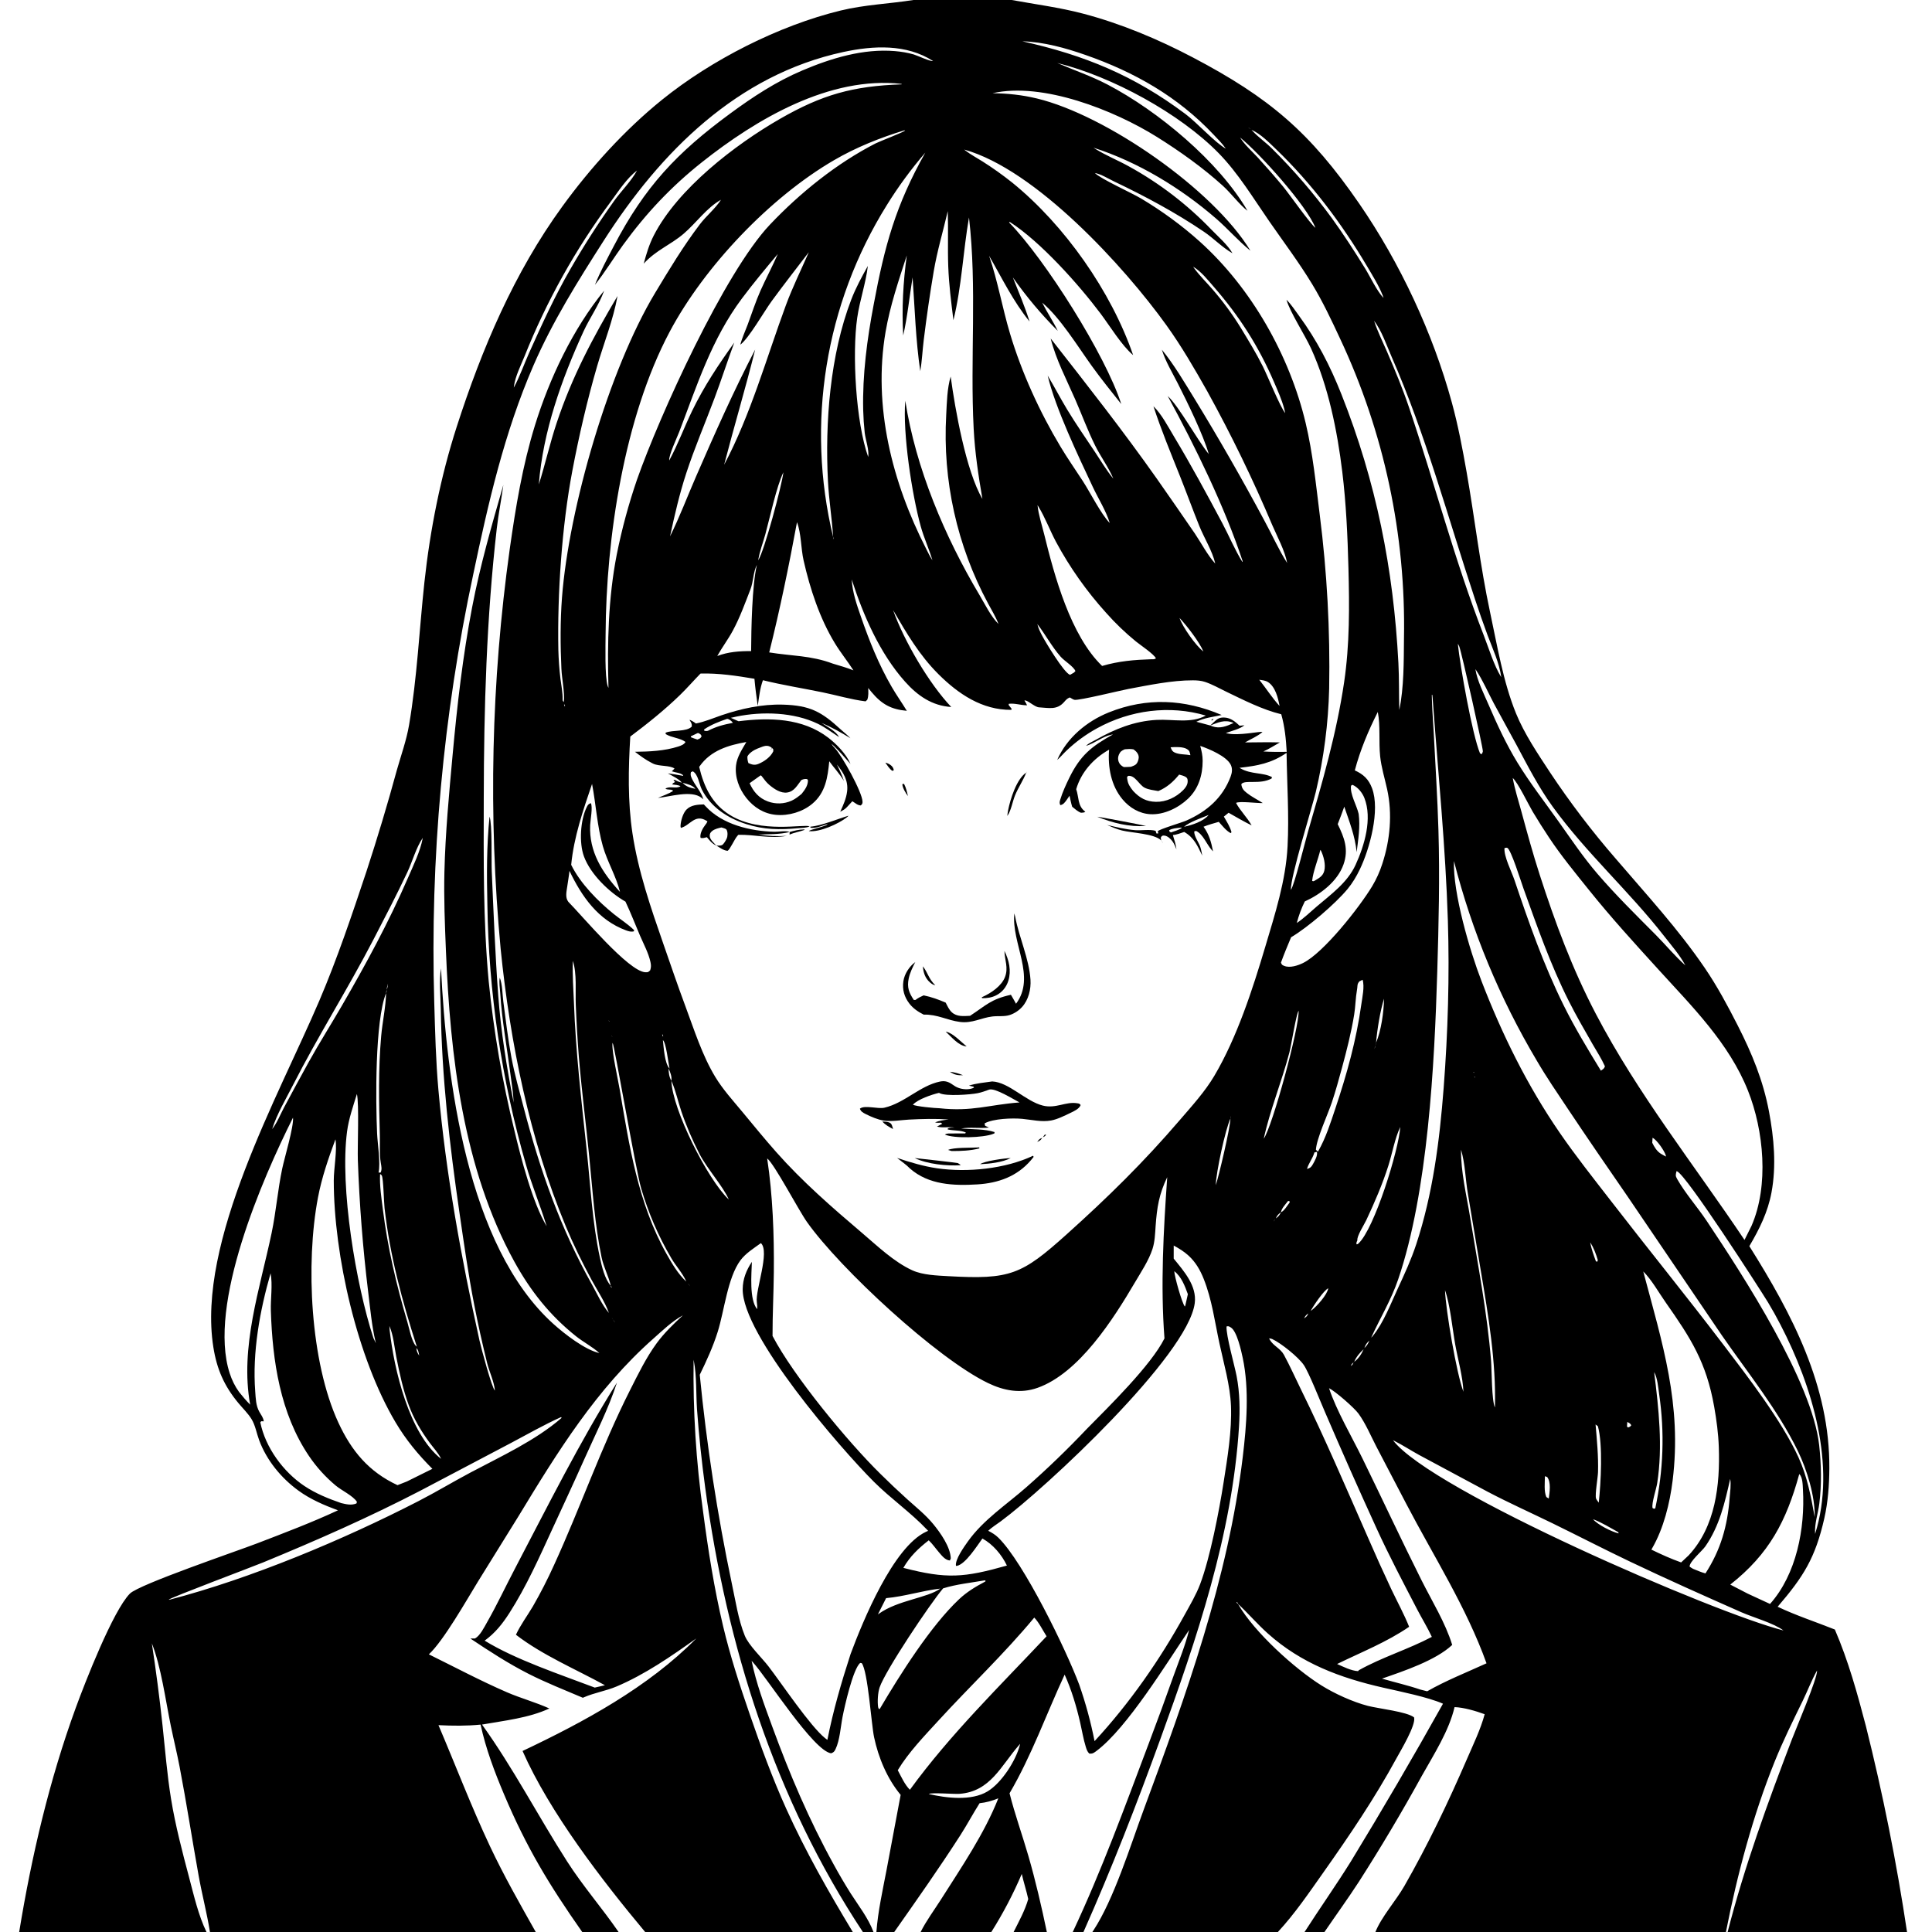 <?xml version="1.0" encoding="utf-8" ?><svg xmlns="http://www.w3.org/2000/svg" xmlns:xlink="http://www.w3.org/1999/xlink" width="1024" height="1024" viewBox="0 0 1024 1024"><path fill="white" d="M0 0L0 1024L1024 1024L1024 0L0 0Z"/><path d="M484.132 0L536.252 0C548.967 2.343 561.485 3.914 574.045 7.223C594.154 12.52 613.816 20.764 632.206 30.431C672.759 51.748 694.352 70.075 720.425 107.936C742.105 139.417 759.437 176.536 769.521 213.408C772.824 225.483 775.17 237.884 777.336 250.21C781.686 274.974 784.502 299.941 789.783 324.555C793.561 342.163 796.709 361.368 803.484 378.037C807.929 388.972 815.099 399.562 821.564 409.416C832.192 425.403 843.838 440.69 856.428 455.183C872.803 474.343 889.288 492.104 903.579 513.057C910.139 522.676 915.747 533.137 921.026 543.506C928.559 558.305 934.494 572.665 937.591 589.069C940.256 603.186 941.573 617.856 938.923 632.071C936.986 642.465 932.515 651.456 927.19 660.49C949.839 696.511 969.912 734.658 969.588 778.332C969.522 787.191 968.886 796.079 966.924 804.737C962.15 825.8 955.844 835.711 942.194 851.607C952.024 856.288 962.408 859.644 972.509 863.68C979.642 880.228 984.399 897.402 988.949 914.808C997.982 950.831 1005.26 987.271 1010.77 1024L915.684 1024C924.623 989.103 936.917 955.593 949.722 921.965C951.759 916.616 963.517 889.04 963.072 885.393C960.133 890.622 958.015 896.301 955.373 901.696C950.219 912.221 945.02 922.751 940.635 933.626C929.03 962.407 920.77 993.575 914.774 1024L728.998 1024C732.142 1016.04 739.909 1007.37 744.336 999.631C756.728 977.962 767.638 955.199 777.534 932.288C780.858 924.594 784.723 916.665 786.908 908.571C782.204 906.86 775.92 904.98 770.95 904.808C767.945 917.525 760.011 929.8 753.649 941.154C743.14 960.264 731.994 979.017 720.23 997.382C714.38 1006.39 708.038 1015.12 701.993 1024L691.443 1024C699.49 1011.45 708.112 999.26 715.989 986.608C732.79 959.048 749.069 931.174 764.818 902.999C756.903 899.505 741.893 896.484 733.117 894.49C710.32 889.313 689.628 881.619 671.937 865.748C666.38 860.763 661.566 855.13 656.137 850.045L656.066 849.576L655.373 849.08L655.405 849.474L656.137 850.045C656.216 850.186 656.293 850.328 656.373 850.467C664.811 865.048 686.217 884.481 700.437 893.348C707.437 897.713 717.043 902.075 724.983 904.14C730.669 905.62 745.683 907.209 749.485 910.244C750.646 914.186 742.265 928.062 740.135 931.975C728.664 953.052 715.2 972.921 701.373 992.495C693.782 1003.24 686.273 1014.33 677.309 1024L578.979 1024L579.482 1023.24C590.367 1006.73 599.162 978.175 606.16 959.247C628.615 898.519 650.932 836.794 658.693 772.176C660.715 755.336 662.213 736.441 658.682 719.746C657.883 715.97 655.59 705.542 652.392 703.605C651.433 703.023 651.197 702.762 650.089 703.046C649.816 707.858 654.292 723.477 655.426 729.34C657.14 738.211 657.256 747.234 656.695 756.222C653.138 813.194 634.298 868.617 614.964 921.88C602.426 956.42 589.191 990.412 574.257 1024L568.585 1024C583.929 991.385 596.255 957.443 608.986 923.753C613.532 911.755 617.948 899.709 622.235 887.616C625.05 879.822 628.268 871.976 630.253 863.927C618.501 881.269 597.502 915.701 581.29 927.931C579.875 928.998 579.106 929.662 577.311 929.416C576.276 928.382 575.898 927.167 575.474 925.804C574.205 921.723 573.515 917.377 572.556 913.203C570.532 904.39 568.002 895.857 564.28 887.591C554.604 908.439 546.709 930.658 535.083 950.48C537.876 961.58 541.857 972.606 545.05 983.631C548.88 996.853 552.032 1010.52 554.844 1024L537.235 1024C540.057 1018.36 543.259 1012.6 544.991 1006.53C544.014 1002.07 542.578 997.696 541.557 993.232C537.011 1003.9 531.617 1014.19 525.427 1024L487.956 1024C490.924 1018.05 495.217 1012.3 498.79 1006.67C509.627 989.588 521.658 972.002 529.14 953.144C525.845 954.487 522.734 955.358 519.201 955.74C515.674 961.304 512.585 967.141 509.018 972.692C497.833 990.1 485.856 1007.07 473.968 1024L464.507 1024C465.339 1012.95 467.839 1001.9 469.911 991.027L477.364 951.33C470.19 942.663 465.584 931.646 463.266 920.682C461.836 913.916 459.999 885.703 456.729 881.495L455.895 881.392C452.048 884.753 447.651 904.465 446.579 909.932C445.545 915.205 445.137 922.39 442.825 927.142C442.2 928.428 441.821 928.803 440.499 929.291C431.151 927.967 406.79 889.578 399.067 881.044L398.374 880.29L398.117 880.003L398.374 880.29C400.792 892.172 405.083 903.587 409.239 914.943C418.53 940.331 428.847 964.644 441.955 988.35C444.764 993.498 447.735 998.557 450.861 1003.52C455.066 1010.08 460.234 1016.67 462.96 1024L457.342 1024C410.52 953.195 385.191 872.366 373.812 788.762C371.917 774.857 370.454 760.897 369.425 746.901C368.862 738.602 369.322 729.615 367.781 721.469C367.733 721.218 367.68 720.968 367.629 720.717C367.234 747.708 368.921 774.689 372.677 801.421C375.328 821.618 378.548 842.025 383.25 861.861C386.964 877.531 391.981 892.979 397.232 908.195C403.103 925.208 409.299 942.231 416.706 958.64C426.953 981.337 439.147 1002.71 451.997 1024L341.952 1024C319.258 996.842 291.281 960.541 276.965 928.057C309.512 912.644 343.529 894.272 369.045 868.406C355.76 877.862 341.837 887.516 326.749 893.887C321.194 896.233 315.151 897.16 309.596 899.558L308.925 899.853C299.291 895.756 289.424 891.877 280.09 887.135C269.444 881.726 259.226 875.08 249.308 868.453C250.124 868.485 250.95 868.443 251.767 868.429C254.494 866.919 256.649 862.464 258.177 859.788C263.454 850.545 268.005 840.794 272.95 831.363C290.351 798.178 307.073 764.572 326.991 732.808C322.594 746.53 315.378 760.591 309.52 773.779C304.07 786.048 298.369 798.172 292.767 810.369C285.841 825.446 278.995 840.864 270.03 854.867C266.324 860.655 262.454 865.533 256.873 869.574C273.273 879.665 297.053 887.548 315.237 894.456C317.041 894.081 318.833 893.627 320.627 893.207C305.015 884.636 287.585 877.313 273.456 866.453C275.846 861.253 279.568 856.292 282.487 851.324C286.555 844.248 290.276 836.978 293.635 829.539C307.674 798.9 318.702 766.954 333.917 736.841C338.168 728.427 342.474 719.571 348.052 711.942C351.989 706.557 357.053 701.669 361.953 697.151L362.578 696.744L361.953 697.151C356.246 700.228 351.121 705.227 346.281 709.507C316.082 736.214 295.533 769.476 274.853 803.569L253.332 838.262C247.165 848.305 235.179 869.516 227.306 876.839C241.03 883.598 254.581 890.816 268.623 896.91C275.985 900.105 283.919 902.235 291.173 905.529C280.223 910.61 267.303 911.956 255.479 914.051C272.061 937.143 285.236 962.635 300.564 986.575C308.925 999.634 319.099 1011.27 327.865 1024L308.585 1024C291.033 998.958 279.089 979.294 267.174 951.085C262.104 939.082 257.481 926.84 254.723 914.08C247.299 914.821 239.837 914.738 232.398 914.369C241.524 935.761 249.799 957.536 259.714 978.582C267.026 994.104 275.531 1009.06 283.953 1024L111.281 1024C109.678 1013.99 107.066 1004.11 105.274 994.114C101.828 974.892 98.857 955.575 95.188 936.389C93.798 929.121 92.02 921.925 90.524 914.677C87.805 901.504 85.377 883.24 80.486 871.022C82.685 885.432 84.567 899.888 86.13 914.381C87.537 927.422 88.554 940.548 90.666 953.499C92.968 967.606 96.63 981.525 100.294 995.332C102.825 1004.87 105.136 1015.08 109.439 1024L10.17 1024C16.708 983.875 26.2 943.399 40.158 905.174C45.079 891.697 59.899 853.701 68.847 844.647C73.655 839.781 125.439 822.184 136.252 818.025C150.618 812.499 165.172 807.008 179.126 800.504C171.818 797.789 164.581 794.71 158.241 790.102C149.044 783.419 141.357 774.063 137.361 763.345C136.031 759.779 135.317 755.389 133.317 752.148C131.456 749.131 128.631 746.397 126.354 743.654C118.822 734.581 114.936 725.724 113.084 714.051C104.209 658.101 147.662 580.977 169.275 530.327C178.745 508.137 186.625 484.702 194.253 461.801C200.066 444.062 205.43 426.179 210.34 408.169C212.587 400.227 215.423 392.42 216.812 384.264C221.08 359.21 222.216 333.878 224.941 308.656C227.938 280.925 233.517 252.705 242.088 226.138C255.404 184.861 272.433 144.649 298.065 109.393C312.994 88.859 331.092 68.884 350.851 52.911C377.062 31.722 412.77 13.55 445.583 5.576C458.444 2.451 471.171 2.044 484.132 0ZM541.352 21.735L541.849 21.888C574.97 29.277 601.083 40.027 628.317 60.431C634.438 65.017 644.129 75.739 649.703 78.777L650.082 79.092L650.437 79.443L650.082 79.092L649.703 78.777C647.862 76.092 645.452 73.732 643.223 71.362C624.277 51.227 601.296 38.193 575.36 29.142C564.608 25.389 553.274 22.238 541.849 21.888L541.352 21.735ZM659.503 66.082L659.766 66.637L660.497 66.893L659.766 66.637L659.503 66.082ZM661.003 67.077L661.5 67.5C661.992 67.858 662.451 68.234 663 68.5L663.322 68.813L663.938 69.486C667.065 72.851 670.995 75.541 674.252 78.816C685.724 90.202 696.282 102.472 705.829 115.513C712.087 124.164 717.841 133.049 723.45 142.129C726.374 146.863 729.639 154.028 733.294 157.933L733.586 158.736L733.902 158.998L733.586 158.736L733.294 157.933C733.081 157.201 733.109 157.222 732.86 156.595C730.714 151.18 727.362 145.848 724.395 140.836C711.152 118.461 695.136 97.164 676.367 79.121C672.618 75.516 668.121 70.925 663.322 68.813L663 68.5C662.562 68.124 661.987 67.814 661.5 67.5L661.003 67.077ZM656.503 72.062L656.963 72.538L657.266 72.875C659.647 76.744 663.601 80.172 666.682 83.524C671.271 88.534 675.737 93.655 680.077 98.882C683.439 102.983 694.306 118.472 697.199 120.764L697.584 121.106L697.997 121.894L697.584 121.106L697.199 120.764C692.599 108.948 667.427 81.032 657.266 72.875L656.963 72.538L656.503 72.062ZM579.003 78.016L579.569 78.287L580.36 78.792C586.021 82.355 592.547 84.951 598.413 88.227C614.596 97.138 629.337 108.448 642.133 121.773C645.66 125.414 650.77 129.842 653.241 134.234C647.8 131.148 643.284 126.327 638.084 122.808C622.925 112.553 606.947 104.033 590.464 96.158C587.422 94.704 583.618 92.296 580.316 91.699L579.284 91.095L578.319 90.773L577.235 89.845L576.503 89.623L577.235 89.845L578.319 90.773L579.284 91.095L580.316 91.699C583.259 94.76 599.749 102.197 604.838 105.233C615.774 111.755 626.433 119.517 635.898 128.033C663.315 152.699 683.532 188.472 692.039 224.272C695.826 240.212 697.458 256.653 699.494 272.888C703.366 303.41 705.034 334.172 704.486 364.935C704.033 383.384 701.663 401.736 697.416 419.695C695.119 429.153 683.972 464.576 684.188 471.675C686.002 469.36 691.891 445.549 693.252 440.869C700.873 414.662 708.398 388.721 712.408 361.646C715.388 341.525 715.234 321.268 714.699 300.989C714.252 284.009 713.491 266.952 711.437 250.084C708.773 228.215 704.07 204.909 694.933 184.794C691.6 177.455 683.72 165.473 681.859 158.866C684.286 161.259 686.391 164.471 688.406 167.225C697.981 180.308 704.995 193.874 710.961 208.924C729.404 255.443 738.557 301.428 741.179 351.362C741.614 359.665 741.423 367.997 741.653 376.309C744.154 364.274 744.01 350.633 744.135 338.361C745.18 283.445 733.566 229.026 710.193 179.321C705.66 169.585 701.053 159.802 695.48 150.611C688.488 139.078 680.363 128.302 672.689 117.226C664.303 105.122 656.285 91.802 645.972 81.238C625.322 60.084 589.222 40.496 560.344 33.377C569.307 37.246 578.341 40.279 587.038 44.832C613.816 58.85 645.905 85.501 661.207 111.732C657.23 108.774 652.316 102.266 648.209 98.534C637.605 88.898 625.27 80.119 613.128 72.534C590.547 58.43 552.596 43.348 526.075 49.407C534.11 49.503 541.763 50.31 549.6 52.2C586.248 61.037 642.985 100.332 662.764 132.894C656.321 127.684 650.828 121.293 644.56 115.854C625.945 99.7 603.159 85.827 579.569 78.287L579.003 78.016ZM510.502 79.002L511.031 79.272L511.753 79.837C514.51 81.96 517.768 83.664 520.712 85.541C526.186 89.004 531.465 92.764 536.528 96.804C564.231 119.262 588.982 154.477 600.581 188.216C594.624 183.259 588.117 172.584 583.356 166.245C571.656 150.666 551.491 128.085 535.228 117.648L534.815 117.881C554.045 137.583 585.992 188.286 594.293 214.157C588.973 207.46 583.581 200.777 578.584 193.833C571.285 183.69 561.858 168.295 552.375 160.404L552.236 160.116L551.364 159.702L551.114 159.002L551.364 159.702L552.236 160.116L552.375 160.404C554.939 165.502 558.144 170.247 560.646 175.376C551.71 166.423 544.121 157.36 536.834 147.041C539.919 154.766 543.172 162.472 545.687 170.405C537.014 159.761 531.084 147.384 524.231 135.553C528.844 148.98 531.241 163.151 535.32 176.781C541.508 197.459 551.007 218.275 562.107 236.772C565.815 242.95 569.966 248.901 573.894 254.943C577.949 261.179 583.435 272.299 588.198 277.225L588.573 277.633L589.146 278.79L589.582 279.128L590.129 280.269L590.396 280.498L590.129 280.269L589.582 279.128L589.146 278.79L588.573 277.633L588.198 277.225C586.306 270.869 582.052 264.152 579.209 258.094C571.463 241.589 559.39 216.362 555.296 199.081C558.873 205.007 562.05 211.178 565.641 217.104C570.283 224.763 575.352 232.057 580.32 239.499C583.475 244.225 586.479 249.346 590.098 253.716L590.381 253.998L590.098 253.716C587.499 247.552 583.372 242.064 580.405 236.068C576.496 228.167 573.402 219.755 569.875 211.671C565.252 201.076 559.713 190.651 556.876 179.395C576.095 203.954 595.324 228.408 613.289 253.916C620.019 263.521 626.699 273.159 633.329 282.832C636.717 287.855 640.052 294.32 644.116 298.715L644.378 298.998L644.116 298.715C642.565 291.942 638.24 285.197 635.631 278.712C632.111 269.961 628.883 261.091 625.395 252.326C620.513 240.058 615.444 227.886 611.353 215.321C615.739 219.592 619.096 226.137 622.251 231.387C631.209 246.296 639.638 261.848 647.816 277.22C651.433 284.018 654.436 291.33 658.502 297.856L658.654 297.53C649.119 268.61 633.533 236.805 618.925 209.911C624.778 215.211 634.468 233.013 640.673 240.678L640.904 240.976L640.673 240.678C637.849 230.622 629.222 212.984 624.246 203.197C621.341 197.485 617.691 191.48 615.813 185.348C622.302 193.253 627.828 202.759 633.21 211.467C646.123 232.575 658.429 254.048 670.111 275.86C674.153 283.238 677.711 291.344 682.218 298.397L682.497 298.998L682.218 298.397C680.953 291.715 677.062 284.673 674.357 278.386C664.116 254.141 652.611 230.451 639.889 207.411C633.135 195.44 626.29 183.611 618.266 172.432C595.853 141.209 548.907 89.817 511.031 79.272L510.502 79.002ZM339.454 88.46L338.79 89.166L338.385 89.619L337.856 90.143L337.631 90.37C332.287 94.394 327.905 101.175 323.939 106.583C305.102 131.944 289.643 159.646 277.948 188.993C275.984 193.797 273.123 199.488 272.424 204.612C272.387 204.882 272.362 205.154 272.331 205.425L272.099 205.998L272.331 205.425C275.49 199.636 277.753 193.02 280.468 186.976C287.267 171.841 294.032 156.939 302.357 142.57C309.464 130.196 317.173 118.178 325.454 106.557C329.197 101.281 334.625 95.981 337.631 90.37L337.856 90.143L338.385 89.619L338.79 89.166L339.454 88.46L340.143 87.574L339.454 88.46ZM382.744 104.796L382.408 105.764L382.132 105.891C374.699 109.958 368.891 118.284 362.435 123.807C355.288 129.921 347.844 132.447 341.192 139.73C342.59 134.537 344.056 129.595 346.527 124.784C359.261 99.989 389.57 76.706 413.344 63.037C435.772 50.143 452.032 45.619 477.886 44.702L477.907 44.475C439.802 40.125 400.851 63.107 372.015 86C355.712 98.943 342.446 113.04 330.195 129.891C325.195 136.769 320.61 144.382 315.319 150.967C318.174 143.912 321.824 137.138 325.344 130.397C341.806 98.88 358.73 80.972 386.981 60.207C399.115 51.289 411.329 43.252 425.251 37.345C440.591 30.835 457.51 25.679 474.357 27.088C477.679 27.366 481.091 27.923 484.295 28.859C486.185 29.411 493.165 32.721 494.519 32.325C480.38 23.225 462.901 24.14 447.015 27.559C390.752 39.67 350.109 80.506 320.118 127.352C306.415 148.756 292.81 170.473 282.681 193.843C267.261 229.42 258.756 266.688 250.814 304.476C234.862 378.966 227.928 455.105 230.16 531.251C230.602 546.726 230.996 562.284 232.371 577.709C236.34 622.221 244.504 666.918 254.147 710.514C254.956 714.173 260.722 735.809 262.31 737.021C261.929 732.421 259.422 727.217 258.24 722.644C255.692 712.39 253.406 702.073 251.382 691.703C248.219 675.606 245.94 659.306 243.572 643.077C238.335 607.179 234.145 570.947 233.624 534.639C233.527 527.87 232.658 519.91 233.736 513.261C236.661 571.583 247.362 660.395 293.367 701.762C299.101 706.918 310.083 715.498 317.694 717.159L317.998 717.381L317.694 717.159C313.951 713.785 309.225 711.369 305.255 708.201C291.347 697.101 281.149 684.179 272.603 668.67C245.37 619.249 238.602 559.37 236.348 503.886C235.782 489.958 235.207 476.049 235.549 462.105C236.059 441.343 238.02 420.572 239.914 399.899C242.316 373.687 245.288 347.697 250.244 321.828C254.453 299.862 260.588 278.502 266.782 257.045C265.746 264.777 264.177 272.429 263.29 280.181C257.858 327.65 256.49 375.265 256.401 422.996C256.342 455.155 256.04 487.961 259.01 519.985C261.673 546.749 266.245 573.289 272.694 599.401C276.08 613.721 282.326 637.584 289.736 649.949L290.11 650.73L290.47 651.497L290.11 650.73L289.736 649.949L289.59 649.46C286.243 638.522 281.78 628.047 278.683 616.968C265.826 572.24 258.978 526.001 258.319 479.466C257.978 463.96 257.878 448.258 259.47 432.813C260.956 436.775 260.388 456.035 260.643 461.882C261.599 483.761 262.458 505.877 264.081 527.703C265.491 546.653 268.564 565.754 272.238 584.379C272.049 579.14 271.132 573.838 270.446 568.637C268.595 554.598 266.028 540.558 265.137 526.418C264.975 523.85 264.404 520.743 264.897 518.212C266.305 521.755 266.263 527.003 266.772 530.849C268.081 540.727 269.221 550.665 271.059 560.461C272.77 569.577 275.369 578.622 277.714 587.596C286.304 620.471 297.128 651.102 313.731 680.801C316.385 685.547 319.17 691.842 322.745 695.899L323.154 696.698L323.62 697.12L324.189 698.352L325 699.5C325.316 700.02 325.593 700.545 326 701L326.658 702.308L327.094 702.592L327.626 703.782L327.908 703.997L327.626 703.782L327.094 702.592L326.658 702.308L326 701C325.738 700.482 325.331 699.979 325 699.5C324.806 699.101 324.455 698.71 324.189 698.352L323.62 697.12L323.154 696.698L322.745 695.899C320.674 690.023 316.584 683.99 313.614 678.476C308.606 669.18 303.997 659.842 299.938 650.093C280.703 603.9 270.364 552.607 265.359 502.964C258.734 432.361 260.35 361.226 270.175 290.997C273.334 268.76 276.921 246.812 283.584 225.3C291.269 200.486 303.69 174.258 320.195 154.066C317.509 161.653 312.587 168.432 309.234 175.747C297.599 201.129 287.802 228.745 285.584 256.763C289.001 246.054 291.421 235.048 294.981 224.346C303.232 199.549 314.088 179.239 327.29 156.9C325.072 169.382 320.094 181.714 316.541 193.899C311.253 212.037 306.864 231.013 303.346 249.563C297.81 278.753 295.367 314.699 295.939 344.492C296.075 349.536 296.438 354.572 297.027 359.583C297.484 363.275 298.304 367.113 298.202 370.833C298.183 371.523 298.42 371.582 298.842 372.104C299.358 366.632 297.815 360.06 297.557 354.496C296.985 342.176 296.92 329.045 297.862 316.753C301.51 269.11 322.806 195.838 347.222 155.264C354.611 142.984 362.235 130.355 370.914 118.929C374.359 114.394 379.07 110.655 382.132 105.891L382.408 105.764L382.744 104.796L383.498 104.57L382.744 104.796ZM630.061 139.002L630.295 139.733L631.288 140.091L631.594 140.641L632.157 141.135L632.379 141.364L632.961 142.184C635.796 146.117 639.48 149.669 642.652 153.352C648.149 159.679 653.124 166.441 657.528 173.573C661.626 180.33 665.79 187.111 669.323 194.185C671.899 199.342 678.48 215.665 681.184 218.953L681.439 219.498L681.184 218.953C681.041 218.197 680.869 217.446 680.669 216.703C679.397 211.834 677.166 206.937 675.173 202.313C667.089 183.553 656.856 167.551 643.414 152.116C640.219 148.449 636.592 143.787 632.379 141.364L632.157 141.135L631.594 140.641L631.288 140.091L630.295 139.733L630.061 139.002ZM728.023 169.502L728.299 170.028C730.063 175.565 732.823 180.998 735.126 186.34C739.316 196.06 743.368 205.78 746.765 215.809C760.38 256.006 771.01 297.133 786.419 336.73C789.131 343.699 791.819 352.725 795.68 358.913L795.952 359.498L795.68 358.913C794.727 351.457 791.092 343.783 788.471 336.744C786.122 330.435 783.938 324.109 781.817 317.72C767.494 274.571 755.796 230.625 737.501 188.891C734.842 182.825 732.311 175.265 728.299 170.028L728.023 169.502ZM412.252 134.609C405.778 142.348 399.24 150.161 393.203 158.245C377.131 179.763 369.483 204.126 360.019 228.85C358.839 231.934 354.339 241.416 354.714 244.03C359.271 235.659 362.695 226.304 366.883 217.69C373.298 204.494 380.707 193.454 389.184 181.57C385.536 191.406 382.323 201.398 378.643 211.213C373.702 224.391 368.164 237.299 363.773 250.683C360.167 261.675 357.557 272.987 355.132 284.289C360.233 273.99 364.327 263.105 368.917 252.563C378.811 229.838 388.818 207.28 400.258 185.278C395.15 205.742 389.102 225.92 383.811 246.316C397.776 220.096 406.277 189.594 416.518 161.826C420.08 152.169 424.584 143.073 428.692 133.663C422.112 142.28 415.408 150.844 409.008 159.594C405.047 165.009 396.877 179.359 392.382 182.695C393.288 179.133 394.985 175.531 396.276 172.077C398.51 166.098 400.472 159.908 403.066 154.076C405.984 147.518 409.409 141.209 412.252 134.609ZM353.711 245.124L353.585 246.498L353.711 245.124L354.472 244.502L353.711 245.124ZM415.227 250.309C411.5 257.987 408.103 274.215 405.663 283.12C404.427 287.632 402.558 292.397 401.862 296.998C405.128 292.029 414.335 257.481 415.227 250.309L415.385 249.838L415.227 250.309ZM503.879 199.575C506.188 216.785 512.014 249.742 520.697 264.435L520.958 264.998L520.697 264.435C518.544 251.935 516.724 239.89 516.064 227.195C514.122 189.884 517.91 152.526 513.584 115.247C510.439 133.399 509.737 151.685 505.34 169.699C504.144 160.214 502.947 150.801 502.593 141.236C502.231 131.465 502.667 121.678 502.333 111.908C499.857 122.58 496.725 132.996 494.891 143.819C492.852 155.845 491.11 168.014 489.611 180.12C488.93 185.626 488.687 191.297 487.771 196.754C485.342 180.394 484.855 163.519 483.69 147.026C481.992 157.264 481.025 167.699 478.724 177.815C477.903 163.559 478.695 149.548 480.612 135.39C476.288 148.717 471.742 162.053 469.37 175.902C462.598 215.437 472.866 255.612 490.835 290.778C491.892 292.846 492.891 295.038 494.21 296.95L494.621 297.729L494.998 298.498L494.621 297.729L494.21 296.95C492.384 290.849 489.676 285.024 487.982 278.889C483.348 262.098 478.366 229.507 479.827 212.404C485.309 248.041 500.764 284.526 519.161 315.388C522.007 320.162 525.237 326.853 529.222 330.732L529.573 331.112L530.179 332.37L530.689 333.205L530.913 333.498L530.689 333.205L530.179 332.37L529.573 331.112L529.222 330.732C527.814 326.974 525.604 323.413 523.707 319.868C507.222 289.242 499.539 254.65 501.511 219.925C501.844 213.423 501.997 205.791 503.879 199.575ZM549.626 267.502L549.913 267.734C550.391 272.753 552.213 278.182 553.422 283.102C558.896 305.38 567.426 336.846 584.145 352.971C592.923 350.377 601.242 349.707 610.375 349.401C611.453 349.449 611.666 349.477 612.668 348.967C611.777 346.798 604.28 341.803 602.047 339.975C596.388 335.353 591.111 330.282 586.267 324.812C575.899 313.357 566.959 300.687 559.642 287.08C556.45 281.037 553.914 274.237 550.368 268.461L549.913 267.734L549.626 267.502ZM490.43 80.905C482.904 89.64 476.075 98.952 470.006 108.755C437.332 161.201 427.091 224.574 441.583 284.642C441.51 285.297 441.514 284.86 441.87 285.924C441.879 285.479 441.706 285.067 441.583 284.642C440.96 274.757 439.346 264.953 438.836 255.029C437.24 223.942 439.942 188.105 451.172 158.825C453.569 152.577 456.729 146.79 459.978 140.962C458.896 150.151 455.695 159.132 454.353 168.365C451.555 187.614 453.612 223.859 460.162 242.222C460.782 238.637 458.745 233.114 458.312 229.323C457.884 225.366 457.617 221.392 457.511 217.413C457.067 198.708 459.576 179.707 463.083 161.367C468.863 130.302 474.708 108.795 490.43 80.905ZM401.5 298.5L401.181 299.364C399.165 303.29 399.37 308.184 397.724 312.429C394.873 319.781 392.136 327.373 388.379 334.319C385.886 338.929 382.708 343.128 380.162 347.688C386.029 345.48 391.883 345.065 398.109 345.1C398.177 333.483 398.582 310.207 401.181 299.364L401.5 298.5L401.788 297.634L401.5 298.5ZM623.607 325.502L624 326L624.629 326.743L625.174 327.524C626.708 332.174 633.847 342.343 637.824 345.295C635.628 340.157 629.089 331.672 625.174 327.524L624.629 326.743L624 326L623.607 325.502ZM549.576 330.502L549.823 330.772C550.328 332.931 551.28 334.861 552.295 336.819C553.993 340.094 563.933 356.666 567.139 357.682L569.211 356.499L569.992 355.686C569.099 353.308 564.155 350.335 562.171 348.073C557.448 342.69 554.16 336.401 549.823 330.772L549.576 330.502ZM423.086 353.502L423.753 354.263L424.807 354.566L425.757 355.204L426.091 355.611L426.498 355.91L426.091 355.611L425.757 355.204L424.807 354.566L423.753 354.263L423.086 353.502ZM427.002 356.098L427.736 356.35L427.998 356.928L427.736 356.35L427.002 356.098ZM452.55 356.002L452.951 356.553L453.749 357.779L454.094 358.076L454.425 358.498L454.094 358.076L453.749 357.779L452.951 356.553L452.55 356.002ZM634.086 382.549L641.472 384.518C641.903 384.725 641.967 384.768 642.484 384.949C646.587 386.388 650.096 384.916 653.806 383.201C653.672 383.135 653.543 383.058 653.404 383.004C648.94 381.239 645.549 382.989 641.472 384.518L643.722 382.398C645.46 380.747 646.679 380.184 649.13 380.321C652.318 380.499 654.797 382.555 657.013 384.655L659.576 384.412C657.274 386.356 652.616 387.461 649.733 388.528L650.438 388.704C656.459 390.158 667.988 387.466 669.139 387.973C666.39 390.369 663.002 391.653 659.9 393.509C666.052 393.461 672.214 393.332 678.364 393.488C675.508 395.101 672.605 396.985 669.608 398.299C673.741 398.56 677.841 398.54 681.979 398.496C681.593 391.711 680.959 385.127 679.087 378.569C669.155 376.159 659.114 371.033 649.933 366.612C646.289 364.858 642.563 362.723 638.735 361.444C636.64 360.745 634.44 360.595 632.245 360.589C621.178 360.56 608.997 363.122 598.108 365.156C593.773 365.966 571.885 371.372 569.481 370.916C568.776 370.781 567.694 370.026 567.034 369.654C565.58 370.207 564.982 370.967 563.981 372.106C560.183 376.425 555.979 375.204 550.675 374.9C548.3 374.764 544.369 370.736 542.98 371.295C543.51 372.158 543.967 372.891 544.36 373.826C541.129 373.83 537.895 372.617 534.703 373.03L534.588 373.633L536.227 375.753L535.946 376.248C520.546 376.339 507.983 367.86 497.444 357.373C487.237 347.215 480.535 335.661 473.358 323.384C479.132 339.664 492.473 362.433 504.19 374.724C494.032 374.095 486.358 368.754 479.717 361.318C466.312 346.31 457.538 326.117 451.423 307.12C451.821 313.993 454.059 320.381 456.293 326.82C460.809 339.841 465.677 352.087 472.612 364.05C475.121 368.378 478.029 372.474 480.636 376.749C472.214 376 467.302 373.229 461.903 366.778C461.318 366.077 460.74 365.369 460.17 364.656C460.226 366.807 460.435 368.853 459.672 370.904L458.766 371.734C451.119 370.782 443.489 368.491 435.93 366.941C425.42 364.786 414.791 363.107 404.37 360.533C402.754 364.897 402.33 369.567 401.619 374.145C400.919 369.353 400.299 364.589 399.867 359.763C390.444 358.184 380.863 356.717 371.287 356.995C367.617 360.749 364.168 364.728 360.401 368.385C352.216 376.33 343.182 383.55 334.062 390.39C333.036 407.391 332.669 424.798 335.218 441.681C338.247 461.742 344.923 481.098 351.562 500.186C355.409 511.25 359.171 522.305 363.26 533.285C367.92 545.8 372.19 559.39 379.128 570.828C383.154 577.464 388.532 583.375 393.485 589.34C399.405 596.471 405.266 603.676 411.411 610.615C425.354 626.36 440.904 639.868 456.88 653.456C465.008 660.369 473.795 668.844 483.57 673.306C489.091 675.826 496.663 676.06 502.649 676.4C535.447 678.265 541.534 675.627 565.364 654.214C587.369 634.439 606.059 616.1 625.38 593.586C631.78 586.128 638.652 578.624 643.662 570.14C655.645 549.845 663.894 524.395 670.606 501.846C675.77 484.495 681.484 466.836 682.433 448.643C683.295 432.1 682.125 415.581 681.91 399.041C673.754 404.598 666.602 405.852 656.961 406.954C657.138 407.058 657.314 407.164 657.492 407.267C663.178 410.531 669.452 409.329 674.164 411.889L673.983 412.609C667.743 416.046 659.811 413.073 657.922 415.617C658.168 417.85 659.155 418.954 660.847 420.292C663.42 422.325 666.553 423.867 669.32 425.641C666.522 425.778 656.76 424.498 655.131 425.565C657.35 429.764 661.025 433.207 663.392 437.474C659.226 435.412 655.214 433.083 651.181 430.776L648.668 432.817C650.185 435.476 651.946 438.11 652.717 441.092L652.293 441.59C649.72 440.18 647.934 437.738 645.974 435.595C643.258 436.389 640.523 437.124 637.895 438.181C640.906 442.317 641.964 446.304 642.931 451.246C642.7 450.996 642.466 450.749 642.238 450.496C639.505 447.467 637.736 442.225 633.954 440.399L632.981 440.655C632.79 443.022 635.347 446.503 636.13 448.755C636.651 450.256 636.913 451.95 637.227 453.508C634.715 448.319 632.898 443.95 627.666 440.954C625.767 441.546 623.623 442.464 621.641 442.59C622.442 445.123 623.211 447.547 623.541 450.198C622.965 448.769 622.365 447.27 621.48 445.998C620.589 444.718 618.899 443.101 617.293 442.911C616.57 442.825 616.089 442.794 615.573 443.398C614.995 444.073 615.347 444.681 615.479 445.454C615.437 445.42 615.392 445.39 615.354 445.353C611.693 441.818 599.899 441.476 594.66 440.17C591.927 439.488 589.351 438.358 586.772 437.241C591.655 438.368 596.591 439.602 601.599 440.003C604.933 440.27 609.368 439.456 612.483 440.342L612.961 441.765L613.943 441.719L613.645 440.582C614.306 439.532 626.444 435.96 628.736 434.943C639.58 430.133 647.929 423.019 652.223 411.708C653.028 409.586 653.346 407.419 652.304 405.318C650.061 400.794 640.766 396.899 636.145 395.35C636.885 398.019 637.425 400.434 637.43 403.236C637.443 410.781 635.26 418.043 629.648 423.363C624.504 428.24 616.898 431.938 609.732 431.55C603.872 431.233 598.672 428.117 594.961 423.675C588.864 416.376 587.11 406.572 587.842 397.338C579.583 401.993 573.055 409.218 570.409 418.293C571.86 422.457 571.151 426.936 574.791 429.872L575.229 430.218C574.64 430.799 573.755 430.684 572.95 430.786C571.169 430.1 569.742 428.77 568.272 427.581C567.68 425.679 567.309 423.702 566.876 421.758C566.362 422.521 565.853 423.293 565.31 424.035C564.377 425.308 563.585 426.463 561.977 426.737C561.457 425.581 561.589 424.986 561.961 423.777C563.156 419.894 564.943 415.969 566.727 412.321C572.588 400.334 578.513 395.608 589.911 389.263L590.497 389.002L589.911 389.263C589.616 389.313 589.319 389.354 589.026 389.412C584.442 390.324 580.24 393.955 575.654 395.332C576.935 393.902 579.098 393.063 580.765 392.12C590.904 386.381 601.246 382.191 613.034 381.561C621.766 381.095 631.195 383.585 639.113 379.27C619.879 373.569 599.055 376.355 581.494 385.989C575.601 389.214 570.154 393.195 565.291 397.829C563.606 399.412 562.082 401.285 560.338 402.777C565.465 391.024 576.081 382.253 587.727 377.581C607.766 369.541 627.849 370.552 647.497 378.968C642.897 380.004 638.364 380.423 634.086 382.549ZM641.208 431.228L640.609 431.95C636.73 433.564 630.67 435.592 627.549 438.203L627.003 438.448L627.549 438.203C631.709 437.352 637.869 435.366 640.609 431.95L641.208 431.228L641.997 431.032L641.208 431.228ZM331.512 477.881C322.881 472.946 313.035 463.442 309.519 453.955C306.858 446.777 307.58 434.613 311.014 427.713C311.587 426.562 311.965 426.101 313.166 425.682C314.248 427.838 312.936 434.474 312.8 437.31C312.125 451.34 319.137 462.378 328.304 472.392L328.612 472.723L328.873 472.998L328.612 472.723C326.614 464.528 321.872 456.741 319.517 448.484C316.487 437.861 315.895 426.403 313.8 415.505C309.024 429.508 304.189 443.556 302.737 458.364C307.556 468.236 316.963 477.733 325.431 484.55C328.945 487.379 332.85 489.819 336.073 492.982L336.006 493.613C334.487 494.011 333.249 493.642 331.813 493.112C317.015 487.651 308.321 475.179 301.832 461.568C301.557 464.282 301.05 466.977 300.678 469.68C300.296 472.453 299.435 475.603 301.195 477.936C308.611 485.436 333.085 514.822 342.016 515.31C343.474 515.39 343.643 515.236 344.606 514.28C345.156 512.651 345.116 511.503 344.746 509.821C343.699 505.069 341.118 500.324 339.204 495.86C336.635 489.866 334.295 483.783 331.512 477.881ZM687.324 489.206L687.117 489.498L687.324 489.206C691.014 486.774 694.405 483.449 697.772 480.575C705.447 474.025 714.143 467.837 718.468 458.428C723.182 448.173 727.467 433.876 723.142 422.923C722.032 420.112 719.64 417.15 716.823 415.962L716.061 416.451C715.473 420.988 719.071 426.796 720.116 431.367C721.023 438.177 719.891 444.883 719.049 451.644C718.221 443.141 715.225 435.58 712.491 427.554C711.422 430.674 710.21 433.74 709.016 436.815C712.534 443.999 714.929 450.237 712.059 458.247C708.849 467.206 699.955 473.98 691.566 477.787C689.768 481.439 688.346 485.265 687.324 489.206ZM781.995 354.666C782.879 360.678 786.517 367.788 788.951 373.45C793.441 383.89 798.292 394.391 804.224 404.102C810.846 414.943 818.736 425.09 826.095 435.446C832.759 444.824 839.194 454.428 846.706 463.159C856.422 474.451 867.097 484.958 877.602 495.51C882.855 500.785 887.721 506.758 893.273 511.675L893.497 511.916L893.273 511.675C890.404 506.25 885.718 500.885 881.931 496.031C863.355 472.222 840.822 452.174 823.039 427.667C815.487 417.259 809.78 406.044 803.739 394.756C799.817 387.428 795.704 380.204 791.798 372.867C788.674 367 785.927 360.544 782.246 355.033C782.164 354.909 782.079 354.788 781.995 354.666ZM205.651 521.335C205.343 522.418 205.004 523.441 204.998 524.578C204.855 525.149 204.629 525.762 204.632 526.35C198.679 541.116 199.102 583.755 199.868 600.798C200.109 606.161 201.793 616.618 200.631 621.478L201.715 621.493C202.554 619.844 202.139 618.125 201.833 616.357C201.02 611.662 201.468 606.419 201.325 601.639C200.804 584.141 200.496 566.568 202.036 549.111C202.699 541.603 204.463 533.822 204.632 526.35C204.955 525.854 204.926 525.161 204.998 524.578C205.407 523.476 205.507 522.491 205.651 521.335L205.797 520.846L205.651 521.335ZM729.346 552.688C729.226 553.101 729.037 553.573 729 554C728.809 554.666 728.59 555.312 728.5 556L728.212 556.866L728.5 556C728.775 555.329 728.871 554.711 729 554C729.178 553.626 729.249 553.094 729.346 552.688C732.096 546.072 733.397 536.541 733.576 529.335C731.565 535.528 729.853 546.127 729.346 552.688ZM354.366 566.29C354.372 568.511 354.684 570.897 355.842 572.821C356.398 588.272 375.127 625.128 386.097 635.599C386.15 635.649 386.209 635.693 386.264 635.74L386.498 635.953L386.264 635.74C383.32 628.86 374.714 619.379 370.662 611.456C367.048 604.39 363.68 596.592 361.136 589.08C359.369 583.86 358.2 578.268 356.018 573.216C355.961 573.084 355.901 572.953 355.842 572.821C356.186 570.618 355.243 568.277 354.366 566.29ZM652.5 591.5C652.397 591.88 652.174 592.46 652.167 592.847C649.516 598.323 644.52 621.452 644.388 628.179C646.032 623.304 652.015 597.882 652.167 592.847C652.332 592.556 652.425 591.837 652.5 591.5L652.788 590.634L652.5 591.5ZM144.241 598.45L144.002 598.997L144.241 598.45C146.786 595.279 148.656 590.527 150.608 586.865C154.89 578.872 159.218 570.905 163.592 562.962C169.207 552.832 175.42 543.025 181.224 533C193.901 511.102 206.053 488.75 216.128 465.515C219.024 458.836 222.776 451.251 224.088 444.073C220.552 449.196 218.589 456.627 215.887 462.346C210.21 474.365 204.02 486.255 197.899 498.056C184.353 524.173 168.58 549.053 155.207 575.271C151.436 582.665 146.73 590.557 144.241 598.45ZM742.181 597.3C739.233 603.506 737.973 611.168 735.883 617.765C732.747 627.661 728.573 637.306 724.167 646.694C723.101 648.963 719.063 655.222 719.439 657.378C719.069 658.283 718.815 658.527 718.981 659.518C719.823 659.344 719.505 659.533 720.004 659.082C728.486 651.313 741.408 609.305 742.181 597.3L742.387 596.456L742.181 597.3ZM669.824 603.52L669.289 604.877L669.017 605.498L669.289 604.877L669.824 603.52C674.402 597.036 688.766 544.347 688.28 535.688C686.912 537.896 684.519 553.561 683.381 557.925C679.514 572.754 672.91 589.001 669.824 603.52ZM698.525 610.392L698 610.5L696.628 610.841C696.581 611.019 696.543 611.201 696.486 611.377C695.558 614.204 693.571 616.634 692.731 619.57C694.449 619.068 694.965 618.642 695.842 617.082C696.792 615.395 698.509 612.445 698 610.5L698.525 610.392C698.594 610.283 698.668 610.177 698.732 610.065C702.713 603.086 705.238 595.076 707.777 587.489C713.886 569.233 718.867 551.44 721.53 532.334C722.059 528.538 723.323 522.937 722.209 519.307L720.51 520.144C719.804 520.991 719.556 521.482 719.47 522.558C719.413 523.277 719.36 523.953 719.231 524.666C718.449 528.98 718.452 533.355 717.755 537.663C716.225 547.122 713.789 556.721 711.277 565.975C709.609 572.118 707.91 578.296 705.892 584.335C703.724 590.821 697.811 603.455 697.458 609.396L698.525 610.392ZM774.228 608.85L774.378 609.345C774.235 621.057 777.261 633.322 779.139 644.859C783.277 670.283 788.238 695.578 790.293 721.276C790.687 726.201 790.593 742.458 792.351 745.97C792.997 721.837 788.868 697.368 784.882 673.655L778.038 632.864C776.698 625.178 776.599 616.8 774.378 609.345L774.228 608.85ZM875.898 603.027C875.812 603.919 875.761 604.795 875.721 605.689C876.795 607.874 878.093 610.079 880.19 611.442C881.067 612.013 882.077 612.498 883 613L883.497 613.497L883 613C882.965 612.753 882.939 612.528 882.862 612.282C882.094 609.811 878.189 604.192 875.898 603.027ZM678.925 642.511C677.546 643.542 676.905 644.183 676.219 645.775L675.925 646.091C675.585 646.547 675.229 646.964 674.991 647.483L674.503 647.997L674.991 647.483C675.344 647.081 675.633 646.541 675.925 646.091L676.219 645.775C677.687 644.729 678.158 644.142 678.925 642.511C680.515 642.016 682.544 638.634 683.589 637.254L683.433 636.64C683.21 636.514 682.924 636.577 682.668 636.573C681.404 638.274 679.257 640.435 678.925 642.511ZM673.031 649.532L672.268 650.758L672.003 650.944L672.268 650.758L673.031 649.532L673.497 649.006L673.031 649.532ZM293.002 657.003L293.5 658L294.208 659.417L294.622 660.243L295.158 661.315L295.643 662.285L296.149 663.298L296.497 663.997L296.149 663.298L295.643 662.285L295.158 661.315L294.622 660.243L294.208 659.417L293.5 658L293.002 657.003ZM842.503 658.003L842.819 658.504C843.472 661.924 844.663 665.213 845.848 668.478L846.562 668.763L846.875 667.897C845.97 664.773 844.67 661.189 842.819 658.504L842.503 658.003ZM324.701 552.697C324.666 552.897 324.607 553.094 324.596 553.296C324.344 557.908 327.519 571.925 328.428 577.278C333.52 607.265 338.165 637.803 353.305 664.659C356.133 669.676 359.462 675.382 363.754 679.275L364.092 679.585L364.611 680.193C364.982 680.687 365.344 681.248 365.77 681.693L365.998 681.912L365.77 681.693C365.435 681.147 365.02 680.685 364.611 680.193L364.092 679.585L363.754 679.275C361.931 674.947 358.159 670.948 355.776 666.806C348.977 655.23 343.633 642.86 339.864 629.975C336.976 620.341 325.654 553.863 324.701 552.697ZM303.634 509.311C303.626 509.442 303.616 509.572 303.611 509.703C303.339 516.781 303.927 524.175 304.187 531.258C305.155 557.611 308.156 583.407 310.963 609.583C312.99 628.485 313.924 647.926 317.951 666.518C318.946 671.108 320.518 677.946 323.731 681.479C323.726 682.229 323.619 681.852 324.226 682.547C324.139 681.899 324.244 682.277 323.731 681.479C322.546 676.332 319.928 671.613 318.84 666.372C315.199 648.824 314.077 630.676 312.288 612.87C310.523 595.299 308.282 577.778 306.8 560.176C306.076 550.961 305.532 541.733 305.166 532.496C304.897 525.486 305.83 515.953 303.634 509.311ZM694.718 694.774L694.418 695.085L693.843 695.656L693.397 696.158C692.269 696.977 691.804 697.489 691.205 698.751L690.923 699.093L690.503 699.497L690.923 699.093L691.205 698.751C692.397 697.914 692.88 697.587 693.397 696.158L693.843 695.656L694.418 695.085L694.718 694.774C694.875 694.672 695.038 694.579 695.187 694.467C697.943 692.399 703.494 686.196 704.007 682.826C701.742 683.74 696.026 692.251 694.718 694.774ZM328.094 704.503L328.647 704.75L328.886 705.497L328.647 704.75L328.094 704.503ZM726.762 708.972L726.377 709.713L725.814 710.525C724.366 711.825 723.789 712.699 723.148 714.52L722.751 715.11C720.666 717.019 718.846 719.18 717.756 721.808L717.415 722.085C716.582 722.841 716.377 722.878 716 723.992L715.313 724.691L714.93 725.162L714.608 725.497L714.93 725.162L715.313 724.691L716 723.992C716.974 723.316 716.935 723.112 717.415 722.085L717.756 721.808C720.052 720.079 721.616 717.729 722.751 715.11L723.148 714.52C724.481 713.218 725.109 712.244 725.814 710.525L726.377 709.713L726.762 708.972C727.152 708.615 727.219 708.573 727.606 708.1C733.225 701.234 737.064 691.144 740.806 683.075C744.392 675.344 747.938 667.675 750.611 659.563C759.456 632.718 763.026 604.567 765.178 576.502C767.428 547.161 768.327 517.247 767.398 487.822C766.176 449.108 762.31 410.486 759.465 371.872C759.425 370.659 759.282 369.457 759.161 368.25L758.884 368.342C758.96 375.079 759.571 381.769 759.917 388.497C760.801 405.675 761.891 422.8 762.401 439.999C763.145 465.094 762.53 489.931 761.78 515.009C760.31 564.155 756.845 631.835 741.044 678.142C737.292 689.139 731.513 698.524 726.762 708.972ZM220.685 714.5C220.854 716.236 221.242 717.095 222.209 718.537L222.637 719.897L223.164 721.458L223.712 722.906L223.998 723.497L223.712 722.906L223.164 721.458L222.637 719.897L222.209 718.537C221.849 716.982 221.846 715.626 220.685 714.5ZM224.581 725.503L224.703 726.873L225.484 727.497L224.703 726.873L224.581 725.503ZM765.88 683.829C766.24 694.125 771.984 728.134 775.661 737.666L775.88 738.534L775.661 737.666C775.305 729.478 772.743 720.697 771.295 712.579C769.823 704.33 768.585 691.357 765.88 683.829ZM262.511 737.503L263.33 738.128L263.452 739.497L263.33 738.128L262.511 737.503ZM230.005 739.503L230.168 740.909L230.998 741.497L230.168 740.909L230.005 739.503ZM263.502 740.003L264 741L264.714 742.983L265.119 743.715L265.471 744.497L265.119 743.715L264.714 742.983L264 741L263.502 740.003ZM265.534 745.003L266.322 745.62L266.453 746.997L266.322 745.62L265.534 745.003ZM266.511 747.503L267.344 748.126L267.468 749.497L267.344 748.126L266.511 747.503ZM267.511 750.003L268 751L268.714 752.983L268.998 753.497L268.714 752.983L268 751L267.511 750.003ZM738.06 763.098L738.307 763.342C758.304 789.978 909.246 855.126 945.3 864.19C939.996 860.236 929.293 857.315 922.888 854.488C903.232 845.813 883.462 836.989 864.068 827.747C850.275 821.174 836.685 814.138 822.955 807.428C811.575 801.867 799.995 796.687 788.776 790.803L752.082 771.12C747.608 768.675 743.313 765.837 738.756 763.562L738.307 763.342L738.06 763.098ZM206.379 702.787C206.392 703.497 206.436 704.196 206.515 704.902C208.854 725.804 216.811 759.87 233.795 773.238L234.077 773.598L234.619 774.19L234.897 774.497L234.619 774.19L234.077 773.598L233.795 773.238C232.514 770.332 229.659 767.308 227.754 764.717C223.128 758.422 219.359 752.111 216.647 744.755C213.614 736.529 211.719 727.714 210.037 719.121C209.02 713.925 208.519 707.594 206.379 702.787ZM844.013 805.046L844.318 805.207C846.927 808.221 854.101 811.835 857.909 812.731L857.716 812.083C853.428 809.744 848.894 806.892 844.318 805.207L844.013 805.046ZM465.299 855.679L465.088 855.924L465.299 855.679L465.867 855.28C475.992 848.067 491.613 846.961 498.363 841.995C488.716 843.085 479.452 846.177 469.649 847.045L465.299 855.679ZM540.677 924.297L540.089 924.964C530.49 935.951 524.937 949.571 508.532 950.772C505.651 950.983 493.691 949.965 492.242 950.861C501.592 953.018 514.804 954.669 523.405 949.488C530.886 944.982 538.479 933.123 540.584 924.769C540.623 924.613 540.646 924.454 540.677 924.297L540.902 924.003L540.677 924.297ZM658.134 65.25L658.743 65.25L658.134 65.25ZM491.193 66.471L491.745 66.75L491.193 66.471ZM479.287 69.092C466.29 73.073 453.775 78.077 442 84.93C408.113 104.65 373.273 141.318 354.951 175.821C330.8 221.3 321.237 285.172 320.978 336.108C320.947 342.153 320.479 358.461 322.09 363.647C322.176 363.925 322.304 364.189 322.411 364.459L322.497 364.443C321.852 340.812 322.351 317.109 326.907 293.836C329.591 280.422 333.165 267.203 337.605 254.264C349.577 220.229 383.972 144.506 408.069 119.07C424.026 102.226 443.419 86.599 464.116 75.988C466.248 74.895 479.451 69.9 479.714 69.138L479.287 69.092ZM578.134 77.75L578.745 77.75L578.134 77.75ZM537.217 147.75L537.581 147.75L537.217 147.75ZM734.123 159.75L734.523 159.75L734.123 159.75ZM724.142 161.25L724.527 161.25L724.142 161.25ZM724.62 162.25L725.048 162.25L724.62 162.25ZM725.099 163.25L725.516 163.25L725.099 163.25ZM725.591 164.25L726.011 164.25L725.591 164.25ZM726.768 166.75L727.245 166.75L726.768 166.75ZM727.234 167.75L727.673 167.75L727.234 167.75ZM727.7 168.75L728.131 168.75L727.7 168.75ZM384.224 245.49L384.493 245.75L384.224 245.49ZM415.711 248.175L415.887 248.513L415.711 248.175ZM422.421 276.774C418.171 299.81 413.379 323.065 407.699 345.793C419.489 347.721 429.782 347.353 441.373 351.717C445.031 352.843 448.793 353.855 452.338 355.295C449.199 350.414 445.522 345.897 442.508 340.941C434.453 327.693 429.349 312.148 425.927 297.063C424.456 290.583 424.737 282.887 422.421 276.774ZM590.754 281.25L591.245 281.25L590.754 281.25ZM659.19 299.25L659.561 299.25L659.19 299.25ZM682.739 299.75L683.09 299.75L682.739 299.75ZM659.661 300.25L660.041 300.25L659.661 300.25ZM549.196 329.75L549.598 329.75L549.196 329.75ZM772.678 341.22C773.822 352.663 780.369 389.618 784.444 399.305L785.35 399.734C785.549 399.239 785.868 398.777 785.946 398.249C786.16 396.801 774.709 345.832 773.447 342.646C773.247 342.141 772.977 341.671 772.678 341.22ZM667.436 360.288C671.002 364.742 674.374 370.051 678.193 374.182C677.43 369.955 675.948 363.968 672.074 361.528C670.685 360.653 669.029 360.495 667.436 360.288ZM298.96 373.242L299.128 374.181L299.519 374.315C299.39 373.994 299.278 373.387 298.96 373.242ZM730.266 377.355C725.211 387.379 720.974 397.43 718.077 408.317C722.616 410.399 725.404 412.958 727.212 417.786C731.596 429.495 725.946 449.975 720.711 460.84C718.918 464.562 716.847 468.043 714.212 471.231C707.794 478.996 693.019 491.654 684.302 496.77C682.422 501.219 680.587 505.66 678.931 510.199C679.381 511.362 679.527 511.493 680.765 511.978C683.714 513.132 687.87 511.764 690.545 510.463C701.508 505.135 720.673 480.707 727.277 469.722C729.513 465.988 731.313 462.009 732.642 457.864C736.795 445.204 738.072 431.376 735.208 418.307C733.946 412.544 732.118 406.715 731.507 400.853C730.71 393.214 731.705 384.845 730.266 377.355ZM620.442 396.077C621.041 397.485 621.284 398.255 622.743 398.908C625.136 399.978 628.375 399.759 630.943 400.257C630.524 398.569 630.639 397.97 629.039 396.986C627.004 395.734 622.79 395.897 620.442 396.077ZM596.175 397.127C594.622 397.786 593.776 398.312 593.074 399.903C592.522 401.157 592.428 402.436 592.908 403.732C593.42 405.116 594.358 405.943 595.66 406.56C596.914 406.531 598.165 406.521 599.415 406.418C601.078 405.747 602.25 405.546 603.01 403.719C603.565 402.388 603.809 401.063 603.143 399.706C602.573 398.545 601.779 397.914 600.754 397.169C599.174 396.875 597.769 396.992 596.175 397.127ZM624.965 410.547C621.83 414.384 618.574 417.297 613.937 419.283C611.619 418.854 608.707 418.574 606.619 417.47C603.686 415.92 601.589 410.754 597.903 411.232C597.183 412.189 597.322 411.667 597.484 412.94C597.83 415.653 598.934 417.089 600.602 419.233C604.054 422.937 607.49 424.865 612.665 424.982C618.083 425.104 623.311 422.603 627.098 418.801C628.279 417.615 629.408 416.076 629.483 414.333C629.514 413.624 629.479 412.672 628.92 412.163C627.894 411.229 626.271 410.936 624.965 410.547ZM801.786 412.329C802.838 418.317 804.77 424.239 806.365 430.108C809.413 441.323 812.474 452.502 816.047 463.565C824.286 489.078 833.36 513.521 845.813 537.338C868.002 579.773 898.042 617.527 924.624 657.196L928.372 649.658C937.62 628.345 934.879 599.226 926.461 578.07C916.46 552.933 896.89 533.516 878.985 513.843C866.424 500.042 853.843 486.258 842.163 471.69C834.835 462.55 827.452 453.605 820.965 443.826C817.98 439.341 815.102 434.785 812.334 430.162C809.933 426.09 804.681 415.073 801.786 412.329ZM625.388 438.696C623.512 438.962 621.273 439.02 619.656 440.061L619.875 440.789L620.642 441.193C622.593 440.546 624.502 439.972 626.293 438.941L626.091 438.605L625.388 438.696ZM224.699 442.25L225.049 442.25L224.699 442.25ZM798.429 449.298L797.411 449.498C797.015 453.904 801.176 461.936 802.672 466.375C810.251 488.862 818.129 511.351 828.677 532.664C834.62 544.673 841.523 556.063 848.508 567.48C849.624 566.677 850.21 566.498 850.653 565.169C848.836 561.113 846.294 557.235 844.074 553.373C839.739 545.829 835.363 538.258 831.448 530.487C821.798 511.334 814.671 490.91 807.418 470.753C806.156 467.248 800.839 450.165 798.887 449.381C798.743 449.323 798.581 449.326 798.429 449.298ZM699.818 450.454C698.578 455.659 696.014 461.7 695.447 466.913C696.347 467.144 695.889 467.164 696.816 466.784C699.113 465.379 701.181 464.369 701.892 461.559C702.735 458.229 701.561 453.785 700.085 450.768C700.024 450.644 699.907 450.558 699.818 450.454ZM770.621 456.356C770.039 473.346 778.984 503.819 785.246 520.034C796.18 548.346 809.389 575.206 826.615 600.28C835.174 612.738 844.452 624.389 853.678 636.327C873.504 661.98 893.95 687.146 913.6 712.943C926.495 729.872 944.368 753.088 953.136 772.205C957.896 782.584 959.798 792.985 961.848 804.124C962.022 792.93 957.745 778.984 952.893 769.03C942.171 747.035 926.514 727.84 912.663 707.826L862.676 634.174C851.95 618.627 841.273 603.135 830.803 587.413C825.253 579.078 819.577 570.818 814.534 562.161C794.914 529.173 780.126 493.542 770.621 456.356ZM303.588 507.968L304.02 508.25L303.588 507.968ZM733.579 528.97L733.992 529.25L733.579 528.97ZM320.824 530.469L321.245 530.75L320.824 530.469ZM321.28 533.25L321.745 533.25L321.28 533.25ZM688.278 533.75L688.745 533.75L688.278 533.75ZM321.595 534.25L321.998 534.25L321.595 534.25ZM322.109 537.466L322.575 537.75L322.109 537.466ZM322.558 540.747C322.913 541.417 322.665 541.309 323.017 541.417L322.558 540.747ZM323.279 544.25L323.745 544.25L323.279 544.25ZM323.588 545.25L323.998 545.25L323.588 545.25ZM350.971 548.256L351.207 549.221L351.522 549.32L351.229 548.361L350.971 548.256ZM324.081 548.744L324.404 549.379L324.526 549.418L324.081 548.744ZM351.347 551.299C351.756 554.997 352.265 563.693 354.867 566.359C354.258 563.543 353.013 552.407 351.347 551.299ZM727.699 558.676L727.877 559.014L727.699 558.676ZM727.254 560.484L727.544 560.75L727.254 560.484ZM780.883 568.185L781.202 568.578L781.406 568.528L781.006 568.159L780.883 568.185ZM781.37 570.688L781.697 571.08L781.903 571.03L781.495 570.661L781.37 570.688ZM189.167 579.837C187.166 586.324 184.84 592.963 183.949 599.71C180.032 629.369 188.634 680.715 197.898 709.144L199.224 711.932L198.99 710.953C197.017 702.459 196.223 693.447 195.145 684.792C192.313 661.535 190.483 638.168 189.66 614.754C189.435 607.725 190.395 584.977 189.167 579.837ZM654.203 584.68L654.382 585.015L654.203 584.68ZM272.589 585.25L273 585.25L272.589 585.25ZM653.697 586.672L653.879 587.012L653.697 586.672ZM653.188 588.672L653.369 589.012L653.188 588.672ZM155.293 592.388C139.144 624.55 109.958 691.529 121.74 727.853C122.891 731.404 124.494 734.718 126.683 737.75C128.554 740.128 130.466 742.343 132.587 744.501C127.083 713.988 137.806 682.984 143.974 653.454C146.328 642.183 147.211 630.609 149.603 619.294C150.818 613.548 155.804 596.949 155.293 592.388ZM143.705 599.75L144.077 599.75L143.705 599.75ZM143.257 600.75L143.669 600.75L143.257 600.75ZM177.793 603.86C174.044 613.995 170.533 624.13 168.518 634.779C161.923 669.62 164.419 721.749 179.331 753.987C186.319 769.093 195.489 780.092 210.683 787.165L215.63 785.226L229.173 778.511C221.586 770.908 215.203 763.2 209.68 753.915C189.349 719.739 176.94 665.346 176.906 625.762C176.901 619.266 178.767 609.667 177.793 603.86ZM773.827 605.469L774.245 605.75L773.827 605.469ZM668.736 606.487L669.007 606.75L668.736 606.487ZM774.083 606.968L774.506 607.25L774.083 606.968ZM668.227 607.75L668.603 607.75L668.227 607.75ZM406.619 613.996C409.589 633.668 410.342 654.464 410.145 674.348C410.034 685.588 409.436 696.844 409.461 708.08C420.636 729.461 449.385 764.229 466.604 781.156C471.288 785.785 476.074 790.31 480.959 794.727C485.671 798.96 490.631 802.918 494.668 807.835C498.453 812.447 503.726 819.877 503.935 826.001L503.454 827.096C500.986 826.911 499.202 824.549 497.656 822.749C495.84 820.635 494.28 818.328 492.253 816.404C486.769 820.654 482.284 824.955 478.8 831.001C501.84 836.966 510.859 836.226 533.685 829.786C531.001 824.117 526.249 818.463 520.695 815.452C517.92 819.191 511.8 829.057 507.17 829.937C507.009 829.967 506.843 829.93 506.679 829.926C506.106 826.613 511.04 819.76 512.954 817.062C521.156 805.504 533.396 797.554 543.932 788.299C555.191 778.41 565.774 768.184 576.075 757.311C587.56 745.659 610.148 723.583 617.195 709.376C615.041 681.313 616.679 651.975 618.656 623.921C614.316 632.921 613.201 639.964 612.5 649.87C612.211 653.942 612.107 658.095 610.833 662.011C608.843 668.124 604.83 674.106 601.58 679.636C590.148 699.088 571.929 727.778 549.947 735.574C540.893 738.785 532.088 737.11 523.655 733.043C496.65 720.021 445.295 672.505 427.753 647.743C423.192 641.305 410.386 616.83 406.619 613.996ZM888.613 620.707C888.121 622.654 887.901 623.112 888.949 624.95C893.381 632.717 899.661 639.718 904.648 647.2C924.078 676.355 960.476 732.34 964.201 765.983C965.315 776.049 965.544 786.926 964.272 796.968C963.588 802.374 961.668 807.511 962.041 813.006C973.456 776.933 960.515 734.554 943.705 702.152C941.633 698.123 939.426 694.164 937.087 690.283C932.234 682.388 893.745 622.584 888.812 620.786C888.745 620.761 888.679 620.734 888.613 620.707ZM201.456 622.222C201.133 628.327 202.145 634.84 202.908 640.9C205.509 661.545 210.056 680.837 215.937 700.785C216.862 703.925 218.16 710.791 220.266 713.162C220.464 713.386 220.704 713.569 220.924 713.772C213.144 689.413 206.682 665.736 203.815 640.252C203.476 637.238 203.223 624.801 202.37 623.08C202.184 622.705 201.76 622.508 201.456 622.222ZM644.275 628.25L644.745 628.25L644.275 628.25ZM800.806 629.966L801.24 630.126L800.806 629.966ZM290.726 652.25L291.142 652.25L290.726 652.25ZM291.192 653.25L291.554 653.25L291.192 653.25ZM291.674 654.25L292.067 654.25L291.674 654.25ZM292.144 655.25L292.519 655.25L292.144 655.25ZM841.657 655.75L842.094 655.75L841.657 655.75ZM292.608 656.25L293.042 656.25L292.608 656.25ZM403.294 658.877C399.52 661.612 395.151 664.305 392.372 668.092C385.635 677.274 383.894 694.751 380.413 705.85C377.92 713.797 374.519 721.196 370.883 728.662C374.523 765.806 380.193 802.723 387.867 839.248C389.823 848.276 391.284 858.397 394.75 866.948C396.801 872.009 403.803 878.648 407.3 883.191C414.194 892.146 429.466 914.971 437.309 921.25C437.706 921.568 438.112 921.876 438.529 922.167C441.614 906.561 445.9 891.864 450.805 876.731C457.386 859.033 473.416 820.009 490.801 811.877C491.174 811.704 491.549 811.536 491.927 811.373L491.396 810.806C482.752 801.667 472.12 794.296 463.165 785.352C445.409 767.621 393.329 707.525 393.645 683.227C393.714 677.872 395.578 673.206 398.511 668.808C398.327 675.184 397.038 688.786 401.311 693.901C401.404 692.524 401.319 691.444 401.13 690.078C400.274 683.915 408.17 663.334 403.294 658.877ZM622.092 660.168L622.084 667.085C627.458 673.704 634.418 681.467 633.245 690.67C629.707 718.428 554.097 788.874 530.409 806.349C528.202 807.977 525.77 809.461 523.77 811.339C525.806 812.397 527.515 813.403 529.172 815.025C542.542 828.11 565.009 874.216 572.022 892.937C575.45 902.793 578.123 912.602 580.138 922.847C598.709 902.784 614.818 879.66 627.972 855.723C630.849 850.486 633.976 845.241 636.093 839.643C641.41 825.585 646.147 800.899 648.522 785.764C650.573 772.693 652.968 758.396 652.439 745.144C652.001 734.178 648.614 722.653 646.306 711.914C643.842 700.445 642.371 688.867 638.012 677.892C636.147 673.197 633.74 668.99 629.979 665.534C627.599 663.347 624.92 661.702 622.092 660.168ZM296.772 664.75L297.245 664.75L296.772 664.75ZM622.392 673.762C622.467 676.447 626.46 690.651 627.989 692.503L628.241 691.946L629.594 685.946C628.03 681.621 626.159 676.632 622.392 673.762ZM870.959 673.897C881.142 712.213 891.537 744.37 886.522 784.773C885.026 796.824 881.762 810.101 875.637 820.682L875.263 821.322C880.365 823.827 885.675 826.21 891.034 828.117L895.012 824.384C909.263 809.09 911.697 787.068 911.004 767.014C910.755 759.811 909.805 752.703 908.555 745.614C904.404 722.071 896.153 709.259 882.848 690.317C879.397 685.404 875.2 678.002 870.959 673.897ZM143.416 674.871C137.673 694.737 133.702 716.832 135.274 737.499C135.559 741.248 135.589 745.007 137.488 748.345C138.403 749.954 139.609 751.448 139.798 753.335L138.479 753.284L137.967 753.844C140.647 767.198 150.156 780.161 161.387 787.639C167.334 791.598 174.088 794.338 180.815 796.663C183.523 797.299 186.263 797.989 188.938 796.846L189.184 796.012C187.131 792.789 181.052 789.98 177.957 787.387C172.489 782.839 167.695 777.538 163.717 771.642C148.515 749.102 144.425 721.366 143.557 694.766C143.352 688.479 144.588 680.934 143.416 674.871ZM765.825 683.469L766.245 683.75L765.825 683.469ZM324.643 683.75L325.06 683.75L324.643 683.75ZM325.178 684.75L325.56 684.75L325.178 684.75ZM325.732 685.75L326.142 685.75L325.732 685.75ZM672.643 709.356C672.771 709.602 672.892 709.851 673.026 710.093C674.747 713.214 678.709 714.765 680.482 718.027C683.724 723.991 686.514 730.292 689.512 736.387C702.222 762.228 713.499 788.717 725.109 815.059C729.089 824.248 733.212 833.373 737.478 842.432C740.599 848.984 744.172 855.498 746.869 862.229C734.998 870.382 721.571 875.653 708.694 881.957C712.062 883.451 716.1 885.518 719.81 885.748L720.195 885.264C732.496 878.366 746.429 874.174 758.905 867.583C756.595 862.616 753.693 857.943 751.167 853.083C743.749 838.813 736.173 824.469 729.501 809.837C720.225 789.552 711.183 769.162 702.378 748.669C699.983 743.226 693.796 727.534 691.059 723.513C688.171 719.269 678.985 711.896 674.332 709.739C673.77 709.478 673.25 709.423 672.643 709.356ZM199.719 713.25L200.023 713.25L199.719 713.25ZM224.181 724.455L224.745 724.75L224.181 724.455ZM876.727 727.234C879.145 746.473 881.379 766.771 878.352 786.073C877.844 789.313 875.345 796.544 875.865 799.255L876.609 799.677L877.337 799.442C881.615 779.272 882.359 759.331 879.389 738.92C878.864 735.308 878.538 730.432 876.727 727.234ZM225.701 728.454L226.245 728.75L225.701 728.454ZM226.222 729.75L226.57 729.75L226.222 729.75ZM227.198 732.451L227.745 732.75L227.198 732.451ZM227.719 733.75L228.106 733.75L227.719 733.75ZM228.711 736.25L229.077 736.25L228.711 736.25ZM704.417 735.771C708.29 747.568 716.525 761.543 722.109 772.97C732.615 794.467 742.716 816.184 753.436 837.568C758.977 848.621 766.063 860.028 769.696 871.842C760.974 880.064 743.841 885.776 732.473 889.701C739.251 891.678 746.213 893.251 752.892 895.527L756.429 896.419C766.415 890.711 777.421 886.372 787.883 881.587C777.251 851.934 759.888 824.89 745.357 797.077L729.456 766.637C726.518 760.956 723.772 754.388 720.014 749.229C717.774 746.154 707.681 737.336 704.417 735.771ZM229.158 737.454L229.745 737.75L229.158 737.454ZM229.706 738.75L230.1 738.75L229.706 738.75ZM231.226 742.25L231.584 742.25L231.226 742.25ZM231.691 743.25L232.051 743.25L231.691 743.25ZM232.161 744.454L232.745 744.75L232.161 744.454ZM232.762 745.75L233.217 745.75L232.762 745.75ZM233.204 746.75L233.562 746.75L233.204 746.75ZM233.65 747.75L234.019 747.75L233.65 747.75ZM234.773 750.25L235.245 750.25L234.773 750.25ZM235.242 751.25L235.642 751.25L235.242 751.25ZM297.423 751.07C288.432 755.111 279.743 760.097 271.024 764.7L222.74 790.13C195.591 804.217 167.709 816.478 139.438 828.127C133.657 830.509 90.34 846.776 89.478 847.833L89.714 847.919C132.882 836.69 182.052 816.073 221.766 795.633C231.104 790.827 240.122 785.382 249.402 780.457C265.456 771.936 283.853 763.499 297.635 751.532L297.423 751.07ZM235.758 752.25L236.203 752.25L235.758 752.25ZM236.244 753.25L236.664 753.25L236.244 753.25ZM236.769 754.25L237.245 754.25L236.769 754.25ZM862.497 753.671L862.344 756.069L862.899 756.606L863.951 756.145L864.613 755.438C864.111 754.413 863.482 754.18 862.497 753.671ZM845.682 754.998C846.413 763.335 847.224 771.86 846.982 780.234C846.899 783.094 845.34 791.912 845.907 794.17C846.056 794.764 847.009 795.875 847.373 796.439C848.486 786.285 849.625 765.6 846.916 755.926L845.682 754.998ZM238.172 756.75L238.575 756.75L238.172 756.75ZM862.726 757.75L863.245 757.75L862.726 757.75ZM239.688 759.25L240.092 759.25L239.688 759.25ZM953.647 781.279C946.821 806.185 937.708 823.626 917.075 839.871L926.303 844.648L938.153 850.125C952.183 834.397 956.771 810.085 955.599 789.526C955.465 787.171 955.488 782.938 953.647 781.279ZM818.838 782.417C818.827 785.692 818.256 790.458 819.589 793.439C819.999 793.702 820.433 794.037 820.879 794.227C821.317 790.891 822.212 785.696 820.032 782.847L818.838 782.417ZM917.033 783.854C914.214 796.418 911.359 808.872 903.866 819.609C902.145 822.077 895.345 827.742 895.538 830.358C896.12 830.742 896.705 831.181 897.326 831.498C899.508 832.401 901.642 833.306 903.921 833.942C912.066 821.382 915.594 808.797 916.745 793.926C916.984 790.846 917.592 786.822 917.033 783.854ZM961.222 815.971L961.5 816.25L961.222 815.971ZM960.738 817.25L961.086 817.25L960.738 817.25ZM960.197 818.75L960.522 818.75L960.197 818.75ZM521.834 837.639C514.664 838.887 506.8 839.688 499.867 841.868C492.854 850.144 469.296 885.365 466.201 894.386C465.288 897.044 464.986 901.979 465.428 904.794C465.499 905.249 465.643 905.444 465.85 905.806L466.307 905.73C477.022 887.568 493.228 861.842 508.341 847.617C512.428 843.771 516.95 841.04 521.874 838.419C522.435 838.12 522.271 838.359 522.307 837.677L521.834 837.639ZM548.178 857.357C532.391 876.413 514.154 893.647 497.426 911.916C489.947 920.084 481.574 928.736 475.833 938.244C477.62 941.576 479.533 945.936 482.261 948.613C503.68 919.196 529.817 893.729 554.708 867.266C552.735 864.199 550.681 859.922 548.178 857.357Z"/><path d="M661.207 111.732L661.458 111.998L661.207 111.732Z"/><path d="M653.241 134.234L653.578 134.575L653.241 134.234Z"/><path d="M653.578 134.575L653.934 134.915L653.578 134.575Z"/><path d="M315.034 151.498L315.319 150.967L315.034 151.498Z"/><path d="M320.664 153.303L320.889 153.002L320.664 153.303Z"/><path d="M320.195 154.066L320.664 153.303L320.195 154.066Z"/><path d="M681.859 158.866L681.614 158.543L681.859 158.866Z"/><path d="M389.184 181.57L389.452 181.002L389.184 181.57Z"/><path d="M392.125 182.998L392.382 182.695L392.125 182.998Z"/><path d="M615.813 185.348L615.565 185.012L615.813 185.348Z"/><path d="M600.581 188.216L600.881 188.498L600.581 188.216Z"/><path d="M617.897 209.158L617.622 208.502L617.897 209.158Z"/><path d="M617.897 209.158L618.755 209.623L617.897 209.158Z"/><path d="M618.755 209.623L618.925 209.911L618.755 209.623Z"/><path d="M611.353 215.321L611.116 215.023L611.353 215.321Z"/><path d="M450.738 391.251C445.764 388.254 440.789 385.387 435.406 383.19C437.934 384.814 443.453 387.792 444.653 390.643C441.019 388.251 437.475 385.572 433.558 383.665C420.78 377.443 403.993 376.97 390.253 379.816C389.284 380.018 388.317 380.233 387.354 380.462L391.436 382.279C407.793 380.227 425.329 380.514 438.966 390.97C443.451 394.409 448.567 399.685 450.79 404.936C447.494 401.276 444.427 397.516 440.733 394.238C441.2 395.197 441.751 395.736 442.473 396.498C446.207 400.442 457.006 419.758 457.161 424.92C457.193 426.003 456.941 426.17 456.251 426.901C454.453 426.837 453.296 425.583 451.754 424.68C450.855 425.652 449.943 426.61 449.065 427.6C447.958 428.846 446.823 429.486 445.342 430.226C446.945 426.725 448.536 423.261 448.995 419.391C449.667 413.718 447.007 409.448 443.58 405.23C444.954 408.078 446.341 410.862 447.283 413.889C445.006 410.073 442.1 407.051 439.53 403.49C438.691 411.999 437.559 420.118 430.556 425.991C425.363 430.346 417.998 432.507 411.282 431.888C404.897 431.3 399.538 427.931 395.593 422.971C391.738 418.124 389.374 411.839 390.12 405.596C390.653 401.141 393.363 397.088 395.58 393.281C386.015 394.976 376.769 397.742 370.861 406.074C370.765 406.21 370.675 406.352 370.582 406.491C373.093 417.061 377.413 426.175 387.01 432.044C403.284 441.997 426.448 436.586 429.066 438.001C427.412 438.856 424.956 438.783 423.089 438.956C413.313 439.863 404.942 439.81 395.517 436.786C385.698 433.636 376.74 427.861 371.967 418.431C370.503 415.539 370.101 410.436 367.191 408.809L366.22 409.266C365.722 410.953 366.511 412.317 367.3 413.781C369.068 417.062 371.805 420.033 372.766 423.65C372.446 423.374 372.127 423.097 371.795 422.836C366.468 418.644 354.964 422.297 348.729 422.923C351.415 421.673 354.303 420.847 356.773 419.181C355.999 418.08 353.873 418.878 352.68 417.99C355.099 416.436 358.079 418.196 360.662 416.771C359.905 416.044 357.358 415.938 356.235 415.761C356.869 414.993 356.603 415.159 357.356 414.739C357.512 414.652 357.675 414.577 357.834 414.496L356.929 413.489L357.614 413.328C358.616 413.839 359.542 414.318 360.633 414.61C360.894 414.68 361.157 414.744 361.419 414.811L361.763 414.907C363.841 417.043 365.702 417.514 368.573 418.09C366.98 416.065 364.131 415.531 361.763 414.907L361.419 414.811C359.672 412.747 356.361 411.261 353.989 409.899C356.688 410.241 359.332 410.692 362.001 411.209L362.073 410.876C360.435 409.492 358.058 409.532 356.075 408.802C356.553 408.312 357.036 407.826 357.523 407.345C354.964 405.522 349.392 406.277 346.207 404.76C345.967 404.646 345.735 404.518 345.497 404.398C342.228 402.756 339.438 400.68 336.536 398.463C344.067 398.387 352.253 398.021 359.472 395.688C360.893 395.23 362.632 394.612 363.332 393.232C360.307 391.053 356.05 391.05 352.845 389.09L352.788 388.343C356.552 386.773 363.901 388.017 366.67 385.079C366.786 383.458 366.296 383.012 365.494 381.634L365.66 381.549L367.286 382.354L366.211 382.169L366.149 382.049C367.312 382.263 367.906 382.755 368.827 383.471C373.489 382.577 377.887 380.655 382.368 379.13C392.784 375.586 403.94 373.145 414.983 373.469C429.459 373.894 435.451 377.258 445.735 386.736C447.405 388.275 449.173 389.579 450.738 391.251ZM409.057 396.378C408.153 395.576 406.982 395.152 405.763 395.326C404.593 395.493 403.41 396.026 402.313 396.445C402.093 396.529 401.871 396.607 401.653 396.692C399.71 397.454 397.026 399.061 396.13 400.983C396.133 402.307 396.236 403.178 396.673 404.457C398.508 405.248 399.917 405.714 401.886 404.921C404.984 403.674 408.453 401.256 409.877 398.164L409.801 397.015L409.057 396.378ZM385.364 381.015C381.249 382.428 376.833 384.115 373.238 386.585L373.184 387.211C374.074 387.523 374.162 387.506 375.177 387.352C379.687 385.061 383.515 384.047 388.442 383.129C387.821 382.219 386.946 381.512 385.925 381.098C385.75 381.027 385.551 381.043 385.364 381.015ZM369.68 388.587L366.21 390.244L366.148 390.728C367.306 391.17 368.455 391.62 369.642 391.981C370.908 391.419 371.251 391.466 371.861 390.247C371.425 389.103 371.235 389.144 370.144 388.541L369.68 388.587ZM403.18 410.933L397.3 415.114C399.379 419.671 402.181 422.979 406.988 424.783C411.076 426.303 415.596 426.157 419.577 424.377C421.567 423.473 423.196 422.149 424.87 420.775C426.627 418.557 428.219 416.465 428.237 413.531L427.784 412.928C426.518 412.775 425.92 412.932 424.752 413.429C422.583 416.129 421.071 419.467 417.241 420.043C413.79 420.561 410.326 418.169 407.811 416.067C406.254 414.765 405.131 413.235 403.92 411.629C403.551 411.139 403.712 411.318 403.18 410.933Z"/><path d="M642.778 381.58L642.188 381.961L642.171 381.369L643.173 380.917L642.778 381.58Z"/><path d="M450.738 391.251L450.998 391.498L450.738 391.251Z"/><path d="M408.421 397.481C408.508 397.152 408.875 396.674 409.057 396.378C408.927 397.152 409.088 396.76 408.421 397.481Z"/><path d="M560.049 402.998L560.338 402.777L560.049 402.998Z"/><path d="M450.79 404.936L450.998 405.397L450.79 404.936Z"/><path d="M473.74 408.201L473.019 408.584C471.518 407.712 470.301 405.612 469.253 404.234C470.286 404.454 471.147 404.844 472.003 405.481C473.042 406.254 473.479 406.972 473.74 408.201Z"/><path d="M543.907 409.509L544.265 408.916L544.026 409.472L543.907 409.509Z"/><path d="M533.891 432.486C533.981 431.487 534.123 430.493 534.315 429.509C535.417 423.76 538.788 412.865 543.907 409.509C542.356 413.596 539.645 417.47 537.965 421.635C536.608 424.998 535.948 429.589 533.891 432.486Z"/><path d="M447.283 413.889L447.498 414.498L447.283 413.889Z"/><path d="M481.218 421.931C480.094 420.501 478.275 417.443 478.255 415.587L479.156 415.454C480.242 417.564 480.696 419.64 481.218 421.931Z"/><path d="M448.745 417.25L448.249 416.977L448.745 417.25Z"/><path d="M478.366 418.627L477.502 418.002L478.366 418.627Z"/><path d="M478.366 418.627L478.489 419.998L478.366 418.627Z"/><path d="M481.218 421.931L481.43 422.498L481.218 421.931Z"/><path d="M372.766 423.65L372.914 423.998L372.766 423.65Z"/><path d="M418.52 440.971C413.329 442.291 407.341 442.131 401.973 442.327C407.081 443.087 411.851 443.361 417.002 443.023C407.959 444.66 400.248 442.281 391.325 442.467L390.776 443.1C389.209 444.928 387.027 450.051 385.678 450.939C383.64 450.88 381.428 449.217 379.693 448.164C380.504 448.171 381.919 448.307 382.645 447.935C383.586 447.454 384.756 445.385 385.174 444.429C385.719 443.18 385.786 441.034 385.112 439.81C384.729 439.114 383.126 438.827 382.376 438.567C380.794 438.9 378.761 439.398 377.482 440.438C376.536 441.208 376.101 441.905 376.179 443.153C376.298 445.045 378.458 446.864 379.693 448.164C377.375 447.165 376.265 445.613 374.663 443.731C373.527 444.038 372.57 444.377 371.385 444.123C371.328 443.941 371.226 443.767 371.216 443.577C371.097 441.401 372.523 438.886 373.805 437.239C374.368 436.518 374.613 436.221 374.966 435.348C374.711 435.191 374.46 435.029 374.202 434.878C368.226 431.375 365.628 437.626 360.866 438.796C360.749 438.354 360.668 438.154 360.696 437.645C360.844 434.987 361.971 431.032 363.828 429.109C366.208 426.645 369.845 426.438 373.05 426.356C373.331 426.659 373.621 426.956 373.9 427.262C382.822 437.054 397.8 440.555 410.508 440.854C412.617 440.904 416.716 440.15 418.52 440.971Z"/><path d="M445.075 430.406L445.342 430.226L445.075 430.406Z"/><path d="M449.715 432.351L449.998 432.107L449.715 432.351Z"/><path d="M438.11 437.28C438.325 437.105 438.527 436.914 438.73 436.726C436.517 437.391 431.542 439.505 429.499 438.574L429.572 438.148C435.208 437.736 444.054 434.021 449.715 432.351C449.367 432.742 449.34 432.799 448.864 433.177C444.445 436.681 434.355 441.217 428.724 440.497C429.028 439.864 436.015 438.22 437.473 437.572C437.686 437.477 437.898 437.377 438.11 437.28Z"/><path d="M607.434 437.787C598.329 438.37 589.961 436.255 581.551 432.894C582.845 432.929 606.136 437.38 607.434 437.787Z"/><path d="M418.52 440.971C421.13 440.25 423.469 439.653 426.207 439.61L426.501 439.841C423.838 440.843 421.095 441.186 418.492 442.357L418.52 440.971Z"/><path d="M418.002 442.436L418.492 442.357L418.002 442.436Z"/><path d="M417.002 443.023L417.498 442.539L417.002 443.023Z"/><path d="M615.479 445.454C615.816 445.947 616.234 446.467 616.5 447C616.117 446.544 615.801 445.957 615.479 445.454Z"/><path d="M616.5 447L617.208 448.417L616.5 447Z"/><path d="M617.208 448.417L617.627 449.235L617.208 448.417Z"/><path d="M617.627 449.235L618.169 450.22L617.627 449.235Z"/><path d="M618.169 450.22L618.391 450.498L618.169 450.22Z"/><path d="M623.541 450.198L623.872 450.498L623.541 450.198Z"/><path d="M489.557 537.765C486.652 536.286 484.019 534.542 482.002 531.937C479.289 528.434 478.166 524.489 478.806 520.091C479.38 516.149 481.947 512.258 485.111 509.917C483.69 512.739 482.283 515.509 481.636 518.633C480.659 523.35 481.757 526.117 484.329 529.982L485.211 529.997C486.591 528.927 487.955 528.269 489.547 527.562C493.61 528.392 497.447 529.774 501.241 531.423C502.128 533.159 503.004 535.167 504.455 536.503C507.186 539.018 510.728 538.542 514.145 538.403C522.761 532.786 525.017 529.667 535.802 527.249C536.764 528.792 537.621 530.426 538.521 532.008C549.245 517.639 536.015 500.119 537.614 484.112L538.074 485.891C540.135 496.949 545.443 508.083 546.175 519.249C546.505 524.282 545.175 529.897 541.73 533.711C540 535.626 537.648 537.177 535.19 537.976C532.296 538.917 528.937 538.387 525.933 538.758C519.854 539.509 515.281 542.493 508.803 541.65C501.871 540.747 496.937 537.583 489.557 537.765Z"/><path d="M532.359 503.998L532.013 503.502L532.359 503.998Z"/><path d="M532.359 503.998C534.803 508.892 536.104 514.454 534.438 519.819C533.385 523.214 531.118 525.999 527.919 527.586C525.569 528.752 523.126 529.095 520.533 529.049L520.368 528.554C520.498 528.498 520.628 528.444 520.757 528.386C525.311 526.347 530.839 522.609 532.677 517.824C534.549 512.947 532.509 508.816 532.359 503.998Z"/><path d="M485.668 509.735L485.899 509.026L485.668 509.735Z"/><path d="M485.111 509.917L485.668 509.735L485.111 509.917Z"/><path d="M495.726 522.231C494.587 521.967 493.829 521.493 492.955 520.738C490.335 518.476 489.412 515.524 489.138 512.178C491.832 515.602 492.062 518.601 495.726 522.231Z"/><path d="M512.342 554.638C508.033 554.323 504.333 549.6 501.239 546.782C504.951 547.384 509.395 552.267 512.342 554.638Z"/><path d="M510.448 569.903C507.623 570.035 505.804 569.662 503.45 568.052C505.933 568.324 508.144 568.957 510.448 569.903Z"/><path d="M502.811 593.346C495.966 592.86 488.57 593.043 481.702 593.414C477.458 593.644 472.587 594.571 468.403 593.933C465.362 593.468 461.609 591.886 458.861 590.487C457.432 589.759 456.281 589.192 455.761 587.631C458.214 585.531 465.267 587.92 468.778 587.1C479.469 584.603 487.599 575.455 498.182 573.251C501.332 572.595 503.173 573.608 505.716 575.413C506.704 576.115 507.756 576.552 508.926 576.887C511.047 577.493 514.335 577.562 516.263 576.431L515.964 575.968C515.152 575.804 514.356 575.627 513.558 575.405C517.38 574.149 521.886 573.771 525.885 573.188C534.748 573.577 543.539 583.65 552.68 585.973C559.645 587.744 564.829 583.728 570.933 584.751C571.934 584.919 572.139 584.863 572.759 585.71C572.001 587.761 569.143 589.002 567.263 589.902C564.166 591.386 560.451 593.269 557.068 593.887C552.013 594.811 546.853 593.481 541.816 593.013C536.585 592.527 526.5 592.879 521.954 595.37L521.575 596.173L521.79 595.248L522.123 596.685L524.162 597.622C519.319 598.215 514.162 597.265 509.431 598.15C514.816 598.577 522.055 598.321 527.11 600.017L527.099 600.681C526.852 600.787 526.607 600.9 526.357 601C521.29 603.019 505.641 603.562 500.81 601.335C502.036 600.548 503.435 600.798 504.875 600.763L511.597 600.743L511.925 600.271C509.258 598.97 505.331 599.337 502.356 598.645L502.28 598.228C503.392 597.473 504.584 597.696 505.906 597.653C502.893 597.078 499.527 597.976 496.626 597.103C497.552 596.62 498.487 596.151 499.394 595.635L498.751 595.049C497.628 595.099 496.692 595.175 495.595 594.886C497.972 593.914 500.29 593.652 502.811 593.346ZM524.352 577.496C522.338 578.218 520.24 579.012 518.138 579.419C514.081 580.203 501.507 581.099 498.101 579.456C497.963 579.389 497.832 579.31 497.697 579.237C493.863 580.137 486.498 582.6 483.849 585.526C485.46 586.424 495.478 587.362 497.88 587.385C515.249 589.304 524.249 585.512 540.375 584.317C537.018 582.594 527.56 576.598 524.352 577.496ZM509.12 578.609L509.504 578.997L509.281 578.594L509.12 578.609Z"/><path d="M473.344 598.411C471.199 597.258 469.26 596.294 467.653 594.398C468.708 594.46 470.359 594.552 471.322 594.94C472.793 595.533 472.902 597.067 473.344 598.411Z"/><path d="M552.73 602.785L553.763 601.36L554.459 601.385C553.859 602.238 553.681 602.339 552.73 602.785Z"/><path d="M552.412 603.078L552.73 602.785L552.412 603.078Z"/><path d="M549.74 605.255C550.715 603.972 550.841 603.627 552.412 603.078C551.584 604.366 551.077 604.647 549.74 605.255Z"/><path d="M549.396 605.571L549.74 605.255L549.396 605.571Z"/><path d="M549.003 605.896L549.396 605.571L549.003 605.896Z"/><path d="M504.316 610.059L502.501 609.481C505.548 608.107 514.097 608.409 517.88 608.191L518.986 608.126L519.131 608.657C514.387 609.905 509.202 610.111 504.316 610.059Z"/><path d="M538.879 613.281L539.497 612.538L538.879 613.281Z"/><path d="M475.46 613.728C482.328 616.035 489.557 618.188 496.738 619.225C512.706 621.532 532.801 619.551 547.544 612.569L547.847 613.179C547.375 613.785 546.889 614.381 546.391 614.965C539.044 623.535 529.118 627.073 518.075 627.751C505.468 628.525 492.222 628.034 482.335 619.366C480.374 617.303 477.695 615.521 475.46 613.728Z"/><path d="M537.503 613.411L538.879 613.281L537.503 613.411Z"/><path d="M484.818 613.791L484.343 613.623L484.818 613.791Z"/><path d="M535.7 613.8L536.165 613.627L535.7 613.8Z"/><path d="M484.818 613.791C486.699 613.938 507.291 616.293 507.691 616.466C508.133 616.657 508.849 617.253 509.217 617.588C501.923 618.075 491.483 617.043 484.818 613.791Z"/><path d="M519.497 617.05C521.539 615.386 532.573 613.879 535.7 613.8C531.185 616.121 524.523 616.815 519.497 617.05Z"/><path d="M719.439 657.378L720.004 659.082L719.439 657.378Z"/><path d="M249.308 868.453L249.002 868.129L249.308 868.453Z"/></svg>